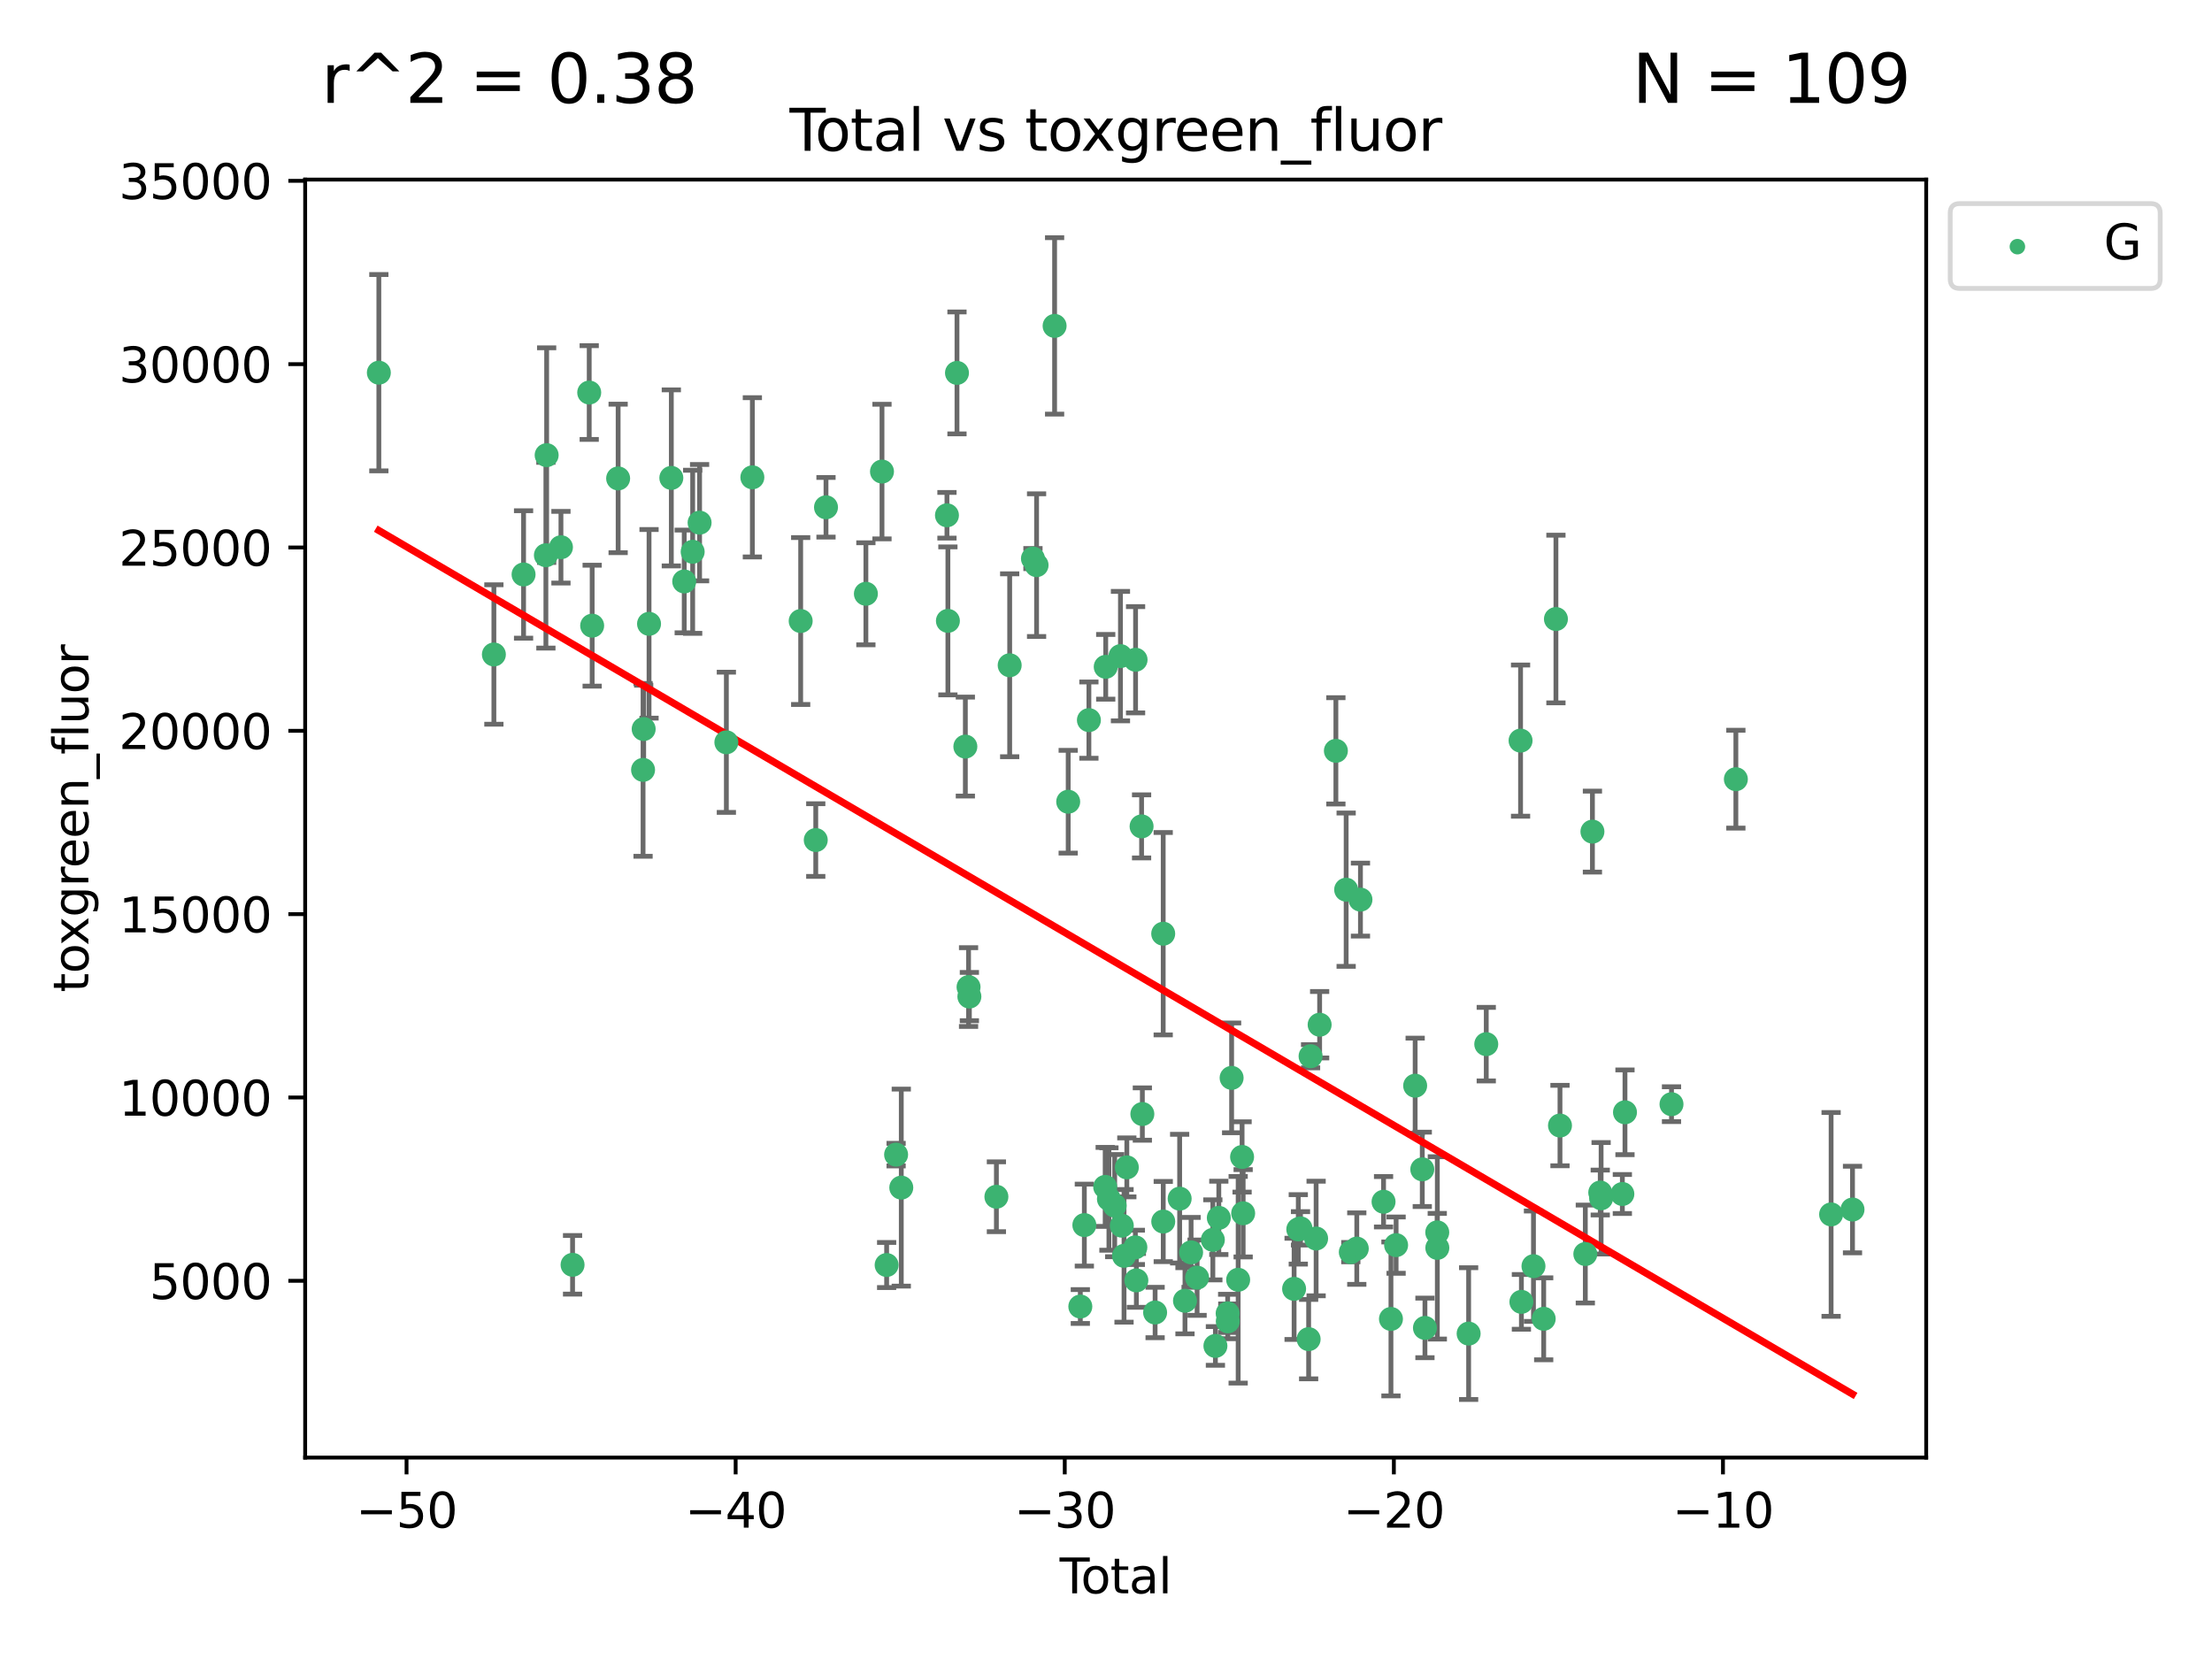 <?xml version="1.0" encoding="utf-8" standalone="no"?>
<!DOCTYPE svg PUBLIC "-//W3C//DTD SVG 1.1//EN"
  "http://www.w3.org/Graphics/SVG/1.1/DTD/svg11.dtd">
<svg xmlns:xlink="http://www.w3.org/1999/xlink" width="460.8pt" height="345.6pt" viewBox="0 0 460.8 345.6" xmlns="http://www.w3.org/2000/svg" version="1.1">
 <defs>
  <style type="text/css">*{stroke-linejoin: round; stroke-linecap: butt}</style>
 </defs>
 <g id="figure_1">
  <g id="patch_1">
   <path d="M 0 345.6 
L 460.8 345.6 
L 460.8 0 
L 0 0 
z
" style="fill: #ffffff"/>
  </g>
  <g id="axes_1">
   <g id="patch_2">
    <path d="M 63.571 303.64 
L 401.26 303.64 
L 401.26 37.411 
L 63.571 37.411 
z
" style="fill: #ffffff"/>
   </g>
   <g id="PathCollection_1">
    <defs>
     <path id="m1d7de83413" d="M 0 1.118 
C 0.297 1.118 0.581 1 0.791 0.791 
C 1 0.581 1.118 0.297 1.118 0 
C 1.118 -0.297 1 -0.581 0.791 -0.791 
C 0.581 -1 0.297 -1.118 0 -1.118 
C -0.297 -1.118 -0.581 -1 -0.791 -0.791 
C -1 -0.581 -1.118 -0.297 -1.118 0 
C -1.118 0.297 -1 0.581 -0.791 0.791 
C -0.581 1 -0.297 1.118 0 1.118 
z
" style="stroke: #3cb371"/>
    </defs>
    <g clip-path="url(#p8cf0dca56e)">
     <use xlink:href="#m1d7de83413" x="78.921" y="77.637" style="fill: #3cb371; stroke: #3cb371"/>
     <use xlink:href="#m1d7de83413" x="102.885" y="136.339" style="fill: #3cb371; stroke: #3cb371"/>
     <use xlink:href="#m1d7de83413" x="109.069" y="119.671" style="fill: #3cb371; stroke: #3cb371"/>
     <use xlink:href="#m1d7de83413" x="113.72" y="115.667" style="fill: #3cb371; stroke: #3cb371"/>
     <use xlink:href="#m1d7de83413" x="113.877" y="94.816" style="fill: #3cb371; stroke: #3cb371"/>
     <use xlink:href="#m1d7de83413" x="116.857" y="113.998" style="fill: #3cb371; stroke: #3cb371"/>
     <use xlink:href="#m1d7de83413" x="119.276" y="263.483" style="fill: #3cb371; stroke: #3cb371"/>
     <use xlink:href="#m1d7de83413" x="122.744" y="81.775" style="fill: #3cb371; stroke: #3cb371"/>
     <use xlink:href="#m1d7de83413" x="123.358" y="130.339" style="fill: #3cb371; stroke: #3cb371"/>
     <use xlink:href="#m1d7de83413" x="128.77" y="99.665" style="fill: #3cb371; stroke: #3cb371"/>
     <use xlink:href="#m1d7de83413" x="133.962" y="160.379" style="fill: #3cb371; stroke: #3cb371"/>
     <use xlink:href="#m1d7de83413" x="134.089" y="151.871" style="fill: #3cb371; stroke: #3cb371"/>
     <use xlink:href="#m1d7de83413" x="135.207" y="129.955" style="fill: #3cb371; stroke: #3cb371"/>
     <use xlink:href="#m1d7de83413" x="139.85" y="99.554" style="fill: #3cb371; stroke: #3cb371"/>
     <use xlink:href="#m1d7de83413" x="142.537" y="121.127" style="fill: #3cb371; stroke: #3cb371"/>
     <use xlink:href="#m1d7de83413" x="144.296" y="114.948" style="fill: #3cb371; stroke: #3cb371"/>
     <use xlink:href="#m1d7de83413" x="145.738" y="108.881" style="fill: #3cb371; stroke: #3cb371"/>
     <use xlink:href="#m1d7de83413" x="151.315" y="154.633" style="fill: #3cb371; stroke: #3cb371"/>
     <use xlink:href="#m1d7de83413" x="156.73" y="99.435" style="fill: #3cb371; stroke: #3cb371"/>
     <use xlink:href="#m1d7de83413" x="166.795" y="129.37" style="fill: #3cb371; stroke: #3cb371"/>
     <use xlink:href="#m1d7de83413" x="169.937" y="174.997" style="fill: #3cb371; stroke: #3cb371"/>
     <use xlink:href="#m1d7de83413" x="172.07" y="105.678" style="fill: #3cb371; stroke: #3cb371"/>
     <use xlink:href="#m1d7de83413" x="180.381" y="123.698" style="fill: #3cb371; stroke: #3cb371"/>
     <use xlink:href="#m1d7de83413" x="183.735" y="98.236" style="fill: #3cb371; stroke: #3cb371"/>
     <use xlink:href="#m1d7de83413" x="184.703" y="263.526" style="fill: #3cb371; stroke: #3cb371"/>
     <use xlink:href="#m1d7de83413" x="186.675" y="240.532" style="fill: #3cb371; stroke: #3cb371"/>
     <use xlink:href="#m1d7de83413" x="187.753" y="247.401" style="fill: #3cb371; stroke: #3cb371"/>
     <use xlink:href="#m1d7de83413" x="197.268" y="107.345" style="fill: #3cb371; stroke: #3cb371"/>
     <use xlink:href="#m1d7de83413" x="197.466" y="129.34" style="fill: #3cb371; stroke: #3cb371"/>
     <use xlink:href="#m1d7de83413" x="199.357" y="77.684" style="fill: #3cb371; stroke: #3cb371"/>
     <use xlink:href="#m1d7de83413" x="201.101" y="155.528" style="fill: #3cb371; stroke: #3cb371"/>
     <use xlink:href="#m1d7de83413" x="201.768" y="205.625" style="fill: #3cb371; stroke: #3cb371"/>
     <use xlink:href="#m1d7de83413" x="201.94" y="207.601" style="fill: #3cb371; stroke: #3cb371"/>
     <use xlink:href="#m1d7de83413" x="207.568" y="249.304" style="fill: #3cb371; stroke: #3cb371"/>
     <use xlink:href="#m1d7de83413" x="210.335" y="138.587" style="fill: #3cb371; stroke: #3cb371"/>
     <use xlink:href="#m1d7de83413" x="215.183" y="116.36" style="fill: #3cb371; stroke: #3cb371"/>
     <use xlink:href="#m1d7de83413" x="215.938" y="117.731" style="fill: #3cb371; stroke: #3cb371"/>
     <use xlink:href="#m1d7de83413" x="219.693" y="67.891" style="fill: #3cb371; stroke: #3cb371"/>
     <use xlink:href="#m1d7de83413" x="222.525" y="167.014" style="fill: #3cb371; stroke: #3cb371"/>
     <use xlink:href="#m1d7de83413" x="225.052" y="272.174" style="fill: #3cb371; stroke: #3cb371"/>
     <use xlink:href="#m1d7de83413" x="225.889" y="255.209" style="fill: #3cb371; stroke: #3cb371"/>
     <use xlink:href="#m1d7de83413" x="226.838" y="150.014" style="fill: #3cb371; stroke: #3cb371"/>
     <use xlink:href="#m1d7de83413" x="230.231" y="247.251" style="fill: #3cb371; stroke: #3cb371"/>
     <use xlink:href="#m1d7de83413" x="230.343" y="138.91" style="fill: #3cb371; stroke: #3cb371"/>
     <use xlink:href="#m1d7de83413" x="231.01" y="249.775" style="fill: #3cb371; stroke: #3cb371"/>
     <use xlink:href="#m1d7de83413" x="232.208" y="251.153" style="fill: #3cb371; stroke: #3cb371"/>
     <use xlink:href="#m1d7de83413" x="233.412" y="136.68" style="fill: #3cb371; stroke: #3cb371"/>
     <use xlink:href="#m1d7de83413" x="233.692" y="255.333" style="fill: #3cb371; stroke: #3cb371"/>
     <use xlink:href="#m1d7de83413" x="234.156" y="261.613" style="fill: #3cb371; stroke: #3cb371"/>
     <use xlink:href="#m1d7de83413" x="234.739" y="243.187" style="fill: #3cb371; stroke: #3cb371"/>
     <use xlink:href="#m1d7de83413" x="236.517" y="259.844" style="fill: #3cb371; stroke: #3cb371"/>
     <use xlink:href="#m1d7de83413" x="236.561" y="137.439" style="fill: #3cb371; stroke: #3cb371"/>
     <use xlink:href="#m1d7de83413" x="236.725" y="266.727" style="fill: #3cb371; stroke: #3cb371"/>
     <use xlink:href="#m1d7de83413" x="237.813" y="172.152" style="fill: #3cb371; stroke: #3cb371"/>
     <use xlink:href="#m1d7de83413" x="237.972" y="232.072" style="fill: #3cb371; stroke: #3cb371"/>
     <use xlink:href="#m1d7de83413" x="240.631" y="273.418" style="fill: #3cb371; stroke: #3cb371"/>
     <use xlink:href="#m1d7de83413" x="242.317" y="194.509" style="fill: #3cb371; stroke: #3cb371"/>
     <use xlink:href="#m1d7de83413" x="242.327" y="254.47" style="fill: #3cb371; stroke: #3cb371"/>
     <use xlink:href="#m1d7de83413" x="245.743" y="249.704" style="fill: #3cb371; stroke: #3cb371"/>
     <use xlink:href="#m1d7de83413" x="246.854" y="270.974" style="fill: #3cb371; stroke: #3cb371"/>
     <use xlink:href="#m1d7de83413" x="248.127" y="260.89" style="fill: #3cb371; stroke: #3cb371"/>
     <use xlink:href="#m1d7de83413" x="249.377" y="266.161" style="fill: #3cb371; stroke: #3cb371"/>
     <use xlink:href="#m1d7de83413" x="252.658" y="258.283" style="fill: #3cb371; stroke: #3cb371"/>
     <use xlink:href="#m1d7de83413" x="253.193" y="280.382" style="fill: #3cb371; stroke: #3cb371"/>
     <use xlink:href="#m1d7de83413" x="253.901" y="253.703" style="fill: #3cb371; stroke: #3cb371"/>
     <use xlink:href="#m1d7de83413" x="255.744" y="273.599" style="fill: #3cb371; stroke: #3cb371"/>
     <use xlink:href="#m1d7de83413" x="255.773" y="275.258" style="fill: #3cb371; stroke: #3cb371"/>
     <use xlink:href="#m1d7de83413" x="256.568" y="224.539" style="fill: #3cb371; stroke: #3cb371"/>
     <use xlink:href="#m1d7de83413" x="257.932" y="266.601" style="fill: #3cb371; stroke: #3cb371"/>
     <use xlink:href="#m1d7de83413" x="258.75" y="241.013" style="fill: #3cb371; stroke: #3cb371"/>
     <use xlink:href="#m1d7de83413" x="258.973" y="252.748" style="fill: #3cb371; stroke: #3cb371"/>
     <use xlink:href="#m1d7de83413" x="269.585" y="268.491" style="fill: #3cb371; stroke: #3cb371"/>
     <use xlink:href="#m1d7de83413" x="270.457" y="256.1" style="fill: #3cb371; stroke: #3cb371"/>
     <use xlink:href="#m1d7de83413" x="270.919" y="255.89" style="fill: #3cb371; stroke: #3cb371"/>
     <use xlink:href="#m1d7de83413" x="272.614" y="278.966" style="fill: #3cb371; stroke: #3cb371"/>
     <use xlink:href="#m1d7de83413" x="273.016" y="220.032" style="fill: #3cb371; stroke: #3cb371"/>
     <use xlink:href="#m1d7de83413" x="274.171" y="258.004" style="fill: #3cb371; stroke: #3cb371"/>
     <use xlink:href="#m1d7de83413" x="274.905" y="213.468" style="fill: #3cb371; stroke: #3cb371"/>
     <use xlink:href="#m1d7de83413" x="278.29" y="156.412" style="fill: #3cb371; stroke: #3cb371"/>
     <use xlink:href="#m1d7de83413" x="280.428" y="185.337" style="fill: #3cb371; stroke: #3cb371"/>
     <use xlink:href="#m1d7de83413" x="281.399" y="260.843" style="fill: #3cb371; stroke: #3cb371"/>
     <use xlink:href="#m1d7de83413" x="282.643" y="260.105" style="fill: #3cb371; stroke: #3cb371"/>
     <use xlink:href="#m1d7de83413" x="283.409" y="187.406" style="fill: #3cb371; stroke: #3cb371"/>
     <use xlink:href="#m1d7de83413" x="288.22" y="250.346" style="fill: #3cb371; stroke: #3cb371"/>
     <use xlink:href="#m1d7de83413" x="289.761" y="274.758" style="fill: #3cb371; stroke: #3cb371"/>
     <use xlink:href="#m1d7de83413" x="290.835" y="259.385" style="fill: #3cb371; stroke: #3cb371"/>
     <use xlink:href="#m1d7de83413" x="294.803" y="226.173" style="fill: #3cb371; stroke: #3cb371"/>
     <use xlink:href="#m1d7de83413" x="296.286" y="243.594" style="fill: #3cb371; stroke: #3cb371"/>
     <use xlink:href="#m1d7de83413" x="296.843" y="276.626" style="fill: #3cb371; stroke: #3cb371"/>
     <use xlink:href="#m1d7de83413" x="299.408" y="256.726" style="fill: #3cb371; stroke: #3cb371"/>
     <use xlink:href="#m1d7de83413" x="299.422" y="259.958" style="fill: #3cb371; stroke: #3cb371"/>
     <use xlink:href="#m1d7de83413" x="305.943" y="277.814" style="fill: #3cb371; stroke: #3cb371"/>
     <use xlink:href="#m1d7de83413" x="309.615" y="217.516" style="fill: #3cb371; stroke: #3cb371"/>
     <use xlink:href="#m1d7de83413" x="316.761" y="154.282" style="fill: #3cb371; stroke: #3cb371"/>
     <use xlink:href="#m1d7de83413" x="316.935" y="271.201" style="fill: #3cb371; stroke: #3cb371"/>
     <use xlink:href="#m1d7de83413" x="319.451" y="263.769" style="fill: #3cb371; stroke: #3cb371"/>
     <use xlink:href="#m1d7de83413" x="321.58" y="274.731" style="fill: #3cb371; stroke: #3cb371"/>
     <use xlink:href="#m1d7de83413" x="324.129" y="128.954" style="fill: #3cb371; stroke: #3cb371"/>
     <use xlink:href="#m1d7de83413" x="324.974" y="234.471" style="fill: #3cb371; stroke: #3cb371"/>
     <use xlink:href="#m1d7de83413" x="330.252" y="261.236" style="fill: #3cb371; stroke: #3cb371"/>
     <use xlink:href="#m1d7de83413" x="331.732" y="173.241" style="fill: #3cb371; stroke: #3cb371"/>
     <use xlink:href="#m1d7de83413" x="333.361" y="248.427" style="fill: #3cb371; stroke: #3cb371"/>
     <use xlink:href="#m1d7de83413" x="333.54" y="249.625" style="fill: #3cb371; stroke: #3cb371"/>
     <use xlink:href="#m1d7de83413" x="337.966" y="248.733" style="fill: #3cb371; stroke: #3cb371"/>
     <use xlink:href="#m1d7de83413" x="338.514" y="231.71" style="fill: #3cb371; stroke: #3cb371"/>
     <use xlink:href="#m1d7de83413" x="348.204" y="230.024" style="fill: #3cb371; stroke: #3cb371"/>
     <use xlink:href="#m1d7de83413" x="361.613" y="162.319" style="fill: #3cb371; stroke: #3cb371"/>
     <use xlink:href="#m1d7de83413" x="381.453" y="252.985" style="fill: #3cb371; stroke: #3cb371"/>
     <use xlink:href="#m1d7de83413" x="385.911" y="251.967" style="fill: #3cb371; stroke: #3cb371"/>
    </g>
   </g>
   <g id="matplotlib.axis_1">
    <g id="xtick_1">
     <g id="line2d_1">
      <defs>
       <path id="m70695c03dd" d="M 0 0 
L 0 3.5 
" style="stroke: #000000; stroke-width: 0.8"/>
      </defs>
      <g>
       <use xlink:href="#m70695c03dd" x="84.691" y="303.64" style="stroke: #000000; stroke-width: 0.8"/>
      </g>
     </g>
     <g id="text_1">
      <!-- −50 -->
      <g transform="translate(74.138 318.238)scale(0.1 -0.1)">
       <defs>
        <path id="DejaVuSans-2212" d="M 678 2272 
L 4684 2272 
L 4684 1741 
L 678 1741 
L 678 2272 
z
" transform="scale(0.016)"/>
        <path id="DejaVuSans-35" d="M 691 4666 
L 3169 4666 
L 3169 4134 
L 1269 4134 
L 1269 2991 
Q 1406 3038 1543 3061 
Q 1681 3084 1819 3084 
Q 2600 3084 3056 2656 
Q 3513 2228 3513 1497 
Q 3513 744 3044 326 
Q 2575 -91 1722 -91 
Q 1428 -91 1123 -41 
Q 819 9 494 109 
L 494 744 
Q 775 591 1075 516 
Q 1375 441 1709 441 
Q 2250 441 2565 725 
Q 2881 1009 2881 1497 
Q 2881 1984 2565 2268 
Q 2250 2553 1709 2553 
Q 1456 2553 1204 2497 
Q 953 2441 691 2322 
L 691 4666 
z
" transform="scale(0.016)"/>
        <path id="DejaVuSans-30" d="M 2034 4250 
Q 1547 4250 1301 3770 
Q 1056 3291 1056 2328 
Q 1056 1369 1301 889 
Q 1547 409 2034 409 
Q 2525 409 2770 889 
Q 3016 1369 3016 2328 
Q 3016 3291 2770 3770 
Q 2525 4250 2034 4250 
z
M 2034 4750 
Q 2819 4750 3233 4129 
Q 3647 3509 3647 2328 
Q 3647 1150 3233 529 
Q 2819 -91 2034 -91 
Q 1250 -91 836 529 
Q 422 1150 422 2328 
Q 422 3509 836 4129 
Q 1250 4750 2034 4750 
z
" transform="scale(0.016)"/>
       </defs>
       <use xlink:href="#DejaVuSans-2212"/>
       <use xlink:href="#DejaVuSans-35" x="83.789"/>
       <use xlink:href="#DejaVuSans-30" x="147.412"/>
      </g>
     </g>
    </g>
    <g id="xtick_2">
     <g id="line2d_2">
      <g>
       <use xlink:href="#m70695c03dd" x="153.249" y="303.64" style="stroke: #000000; stroke-width: 0.8"/>
      </g>
     </g>
     <g id="text_2">
      <!-- −40 -->
      <g transform="translate(142.697 318.238)scale(0.1 -0.1)">
       <defs>
        <path id="DejaVuSans-34" d="M 2419 4116 
L 825 1625 
L 2419 1625 
L 2419 4116 
z
M 2253 4666 
L 3047 4666 
L 3047 1625 
L 3713 1625 
L 3713 1100 
L 3047 1100 
L 3047 0 
L 2419 0 
L 2419 1100 
L 313 1100 
L 313 1709 
L 2253 4666 
z
" transform="scale(0.016)"/>
       </defs>
       <use xlink:href="#DejaVuSans-2212"/>
       <use xlink:href="#DejaVuSans-34" x="83.789"/>
       <use xlink:href="#DejaVuSans-30" x="147.412"/>
      </g>
     </g>
    </g>
    <g id="xtick_3">
     <g id="line2d_3">
      <g>
       <use xlink:href="#m70695c03dd" x="221.808" y="303.64" style="stroke: #000000; stroke-width: 0.8"/>
      </g>
     </g>
     <g id="text_3">
      <!-- −30 -->
      <g transform="translate(211.256 318.238)scale(0.1 -0.1)">
       <defs>
        <path id="DejaVuSans-33" d="M 2597 2516 
Q 3050 2419 3304 2112 
Q 3559 1806 3559 1356 
Q 3559 666 3084 287 
Q 2609 -91 1734 -91 
Q 1441 -91 1130 -33 
Q 819 25 488 141 
L 488 750 
Q 750 597 1062 519 
Q 1375 441 1716 441 
Q 2309 441 2620 675 
Q 2931 909 2931 1356 
Q 2931 1769 2642 2001 
Q 2353 2234 1838 2234 
L 1294 2234 
L 1294 2753 
L 1863 2753 
Q 2328 2753 2575 2939 
Q 2822 3125 2822 3475 
Q 2822 3834 2567 4026 
Q 2313 4219 1838 4219 
Q 1578 4219 1281 4162 
Q 984 4106 628 3988 
L 628 4550 
Q 988 4650 1302 4700 
Q 1616 4750 1894 4750 
Q 2613 4750 3031 4423 
Q 3450 4097 3450 3541 
Q 3450 3153 3228 2886 
Q 3006 2619 2597 2516 
z
" transform="scale(0.016)"/>
       </defs>
       <use xlink:href="#DejaVuSans-2212"/>
       <use xlink:href="#DejaVuSans-33" x="83.789"/>
       <use xlink:href="#DejaVuSans-30" x="147.412"/>
      </g>
     </g>
    </g>
    <g id="xtick_4">
     <g id="line2d_4">
      <g>
       <use xlink:href="#m70695c03dd" x="290.367" y="303.64" style="stroke: #000000; stroke-width: 0.8"/>
      </g>
     </g>
     <g id="text_4">
      <!-- −20 -->
      <g transform="translate(279.815 318.238)scale(0.1 -0.1)">
       <defs>
        <path id="DejaVuSans-32" d="M 1228 531 
L 3431 531 
L 3431 0 
L 469 0 
L 469 531 
Q 828 903 1448 1529 
Q 2069 2156 2228 2338 
Q 2531 2678 2651 2914 
Q 2772 3150 2772 3378 
Q 2772 3750 2511 3984 
Q 2250 4219 1831 4219 
Q 1534 4219 1204 4116 
Q 875 4013 500 3803 
L 500 4441 
Q 881 4594 1212 4672 
Q 1544 4750 1819 4750 
Q 2544 4750 2975 4387 
Q 3406 4025 3406 3419 
Q 3406 3131 3298 2873 
Q 3191 2616 2906 2266 
Q 2828 2175 2409 1742 
Q 1991 1309 1228 531 
z
" transform="scale(0.016)"/>
       </defs>
       <use xlink:href="#DejaVuSans-2212"/>
       <use xlink:href="#DejaVuSans-32" x="83.789"/>
       <use xlink:href="#DejaVuSans-30" x="147.412"/>
      </g>
     </g>
    </g>
    <g id="xtick_5">
     <g id="line2d_5">
      <g>
       <use xlink:href="#m70695c03dd" x="358.926" y="303.64" style="stroke: #000000; stroke-width: 0.8"/>
      </g>
     </g>
     <g id="text_5">
      <!-- −10 -->
      <g transform="translate(348.373 318.238)scale(0.1 -0.1)">
       <defs>
        <path id="DejaVuSans-31" d="M 794 531 
L 1825 531 
L 1825 4091 
L 703 3866 
L 703 4441 
L 1819 4666 
L 2450 4666 
L 2450 531 
L 3481 531 
L 3481 0 
L 794 0 
L 794 531 
z
" transform="scale(0.016)"/>
       </defs>
       <use xlink:href="#DejaVuSans-2212"/>
       <use xlink:href="#DejaVuSans-31" x="83.789"/>
       <use xlink:href="#DejaVuSans-30" x="147.412"/>
      </g>
     </g>
    </g>
    <g id="text_6">
     <!-- Total -->
     <g transform="translate(220.739 331.917)scale(0.1 -0.1)">
      <defs>
       <path id="DejaVuSans-54" d="M -19 4666 
L 3928 4666 
L 3928 4134 
L 2272 4134 
L 2272 0 
L 1638 0 
L 1638 4134 
L -19 4134 
L -19 4666 
z
" transform="scale(0.016)"/>
       <path id="DejaVuSans-6f" d="M 1959 3097 
Q 1497 3097 1228 2736 
Q 959 2375 959 1747 
Q 959 1119 1226 758 
Q 1494 397 1959 397 
Q 2419 397 2687 759 
Q 2956 1122 2956 1747 
Q 2956 2369 2687 2733 
Q 2419 3097 1959 3097 
z
M 1959 3584 
Q 2709 3584 3137 3096 
Q 3566 2609 3566 1747 
Q 3566 888 3137 398 
Q 2709 -91 1959 -91 
Q 1206 -91 779 398 
Q 353 888 353 1747 
Q 353 2609 779 3096 
Q 1206 3584 1959 3584 
z
" transform="scale(0.016)"/>
       <path id="DejaVuSans-74" d="M 1172 4494 
L 1172 3500 
L 2356 3500 
L 2356 3053 
L 1172 3053 
L 1172 1153 
Q 1172 725 1289 603 
Q 1406 481 1766 481 
L 2356 481 
L 2356 0 
L 1766 0 
Q 1100 0 847 248 
Q 594 497 594 1153 
L 594 3053 
L 172 3053 
L 172 3500 
L 594 3500 
L 594 4494 
L 1172 4494 
z
" transform="scale(0.016)"/>
       <path id="DejaVuSans-61" d="M 2194 1759 
Q 1497 1759 1228 1600 
Q 959 1441 959 1056 
Q 959 750 1161 570 
Q 1363 391 1709 391 
Q 2188 391 2477 730 
Q 2766 1069 2766 1631 
L 2766 1759 
L 2194 1759 
z
M 3341 1997 
L 3341 0 
L 2766 0 
L 2766 531 
Q 2569 213 2275 61 
Q 1981 -91 1556 -91 
Q 1019 -91 701 211 
Q 384 513 384 1019 
Q 384 1609 779 1909 
Q 1175 2209 1959 2209 
L 2766 2209 
L 2766 2266 
Q 2766 2663 2505 2880 
Q 2244 3097 1772 3097 
Q 1472 3097 1187 3025 
Q 903 2953 641 2809 
L 641 3341 
Q 956 3463 1253 3523 
Q 1550 3584 1831 3584 
Q 2591 3584 2966 3190 
Q 3341 2797 3341 1997 
z
" transform="scale(0.016)"/>
       <path id="DejaVuSans-6c" d="M 603 4863 
L 1178 4863 
L 1178 0 
L 603 0 
L 603 4863 
z
" transform="scale(0.016)"/>
      </defs>
      <use xlink:href="#DejaVuSans-54"/>
      <use xlink:href="#DejaVuSans-6f" x="44.084"/>
      <use xlink:href="#DejaVuSans-74" x="105.266"/>
      <use xlink:href="#DejaVuSans-61" x="144.475"/>
      <use xlink:href="#DejaVuSans-6c" x="205.754"/>
     </g>
    </g>
   </g>
   <g id="matplotlib.axis_2">
    <g id="ytick_1">
     <g id="line2d_6">
      <defs>
       <path id="mc1ab3ba5c9" d="M 0 0 
L -3.5 0 
" style="stroke: #000000; stroke-width: 0.8"/>
      </defs>
      <g>
       <use xlink:href="#mc1ab3ba5c9" x="63.571" y="266.812" style="stroke: #000000; stroke-width: 0.8"/>
      </g>
     </g>
     <g id="text_7">
      <!-- 5000 -->
      <g transform="translate(31.121 270.612)scale(0.1 -0.1)">
       <use xlink:href="#DejaVuSans-35"/>
       <use xlink:href="#DejaVuSans-30" x="63.623"/>
       <use xlink:href="#DejaVuSans-30" x="127.246"/>
       <use xlink:href="#DejaVuSans-30" x="190.869"/>
      </g>
     </g>
    </g>
    <g id="ytick_2">
     <g id="line2d_7">
      <g>
       <use xlink:href="#mc1ab3ba5c9" x="63.571" y="228.621" style="stroke: #000000; stroke-width: 0.8"/>
      </g>
     </g>
     <g id="text_8">
      <!-- 10000 -->
      <g transform="translate(24.759 232.42)scale(0.1 -0.1)">
       <use xlink:href="#DejaVuSans-31"/>
       <use xlink:href="#DejaVuSans-30" x="63.623"/>
       <use xlink:href="#DejaVuSans-30" x="127.246"/>
       <use xlink:href="#DejaVuSans-30" x="190.869"/>
       <use xlink:href="#DejaVuSans-30" x="254.492"/>
      </g>
     </g>
    </g>
    <g id="ytick_3">
     <g id="line2d_8">
      <g>
       <use xlink:href="#mc1ab3ba5c9" x="63.571" y="190.43" style="stroke: #000000; stroke-width: 0.8"/>
      </g>
     </g>
     <g id="text_9">
      <!-- 15000 -->
      <g transform="translate(24.759 194.229)scale(0.1 -0.1)">
       <use xlink:href="#DejaVuSans-31"/>
       <use xlink:href="#DejaVuSans-35" x="63.623"/>
       <use xlink:href="#DejaVuSans-30" x="127.246"/>
       <use xlink:href="#DejaVuSans-30" x="190.869"/>
       <use xlink:href="#DejaVuSans-30" x="254.492"/>
      </g>
     </g>
    </g>
    <g id="ytick_4">
     <g id="line2d_9">
      <g>
       <use xlink:href="#mc1ab3ba5c9" x="63.571" y="152.239" style="stroke: #000000; stroke-width: 0.8"/>
      </g>
     </g>
     <g id="text_10">
      <!-- 20000 -->
      <g transform="translate(24.759 156.038)scale(0.1 -0.1)">
       <use xlink:href="#DejaVuSans-32"/>
       <use xlink:href="#DejaVuSans-30" x="63.623"/>
       <use xlink:href="#DejaVuSans-30" x="127.246"/>
       <use xlink:href="#DejaVuSans-30" x="190.869"/>
       <use xlink:href="#DejaVuSans-30" x="254.492"/>
      </g>
     </g>
    </g>
    <g id="ytick_5">
     <g id="line2d_10">
      <g>
       <use xlink:href="#mc1ab3ba5c9" x="63.571" y="114.048" style="stroke: #000000; stroke-width: 0.8"/>
      </g>
     </g>
     <g id="text_11">
      <!-- 25000 -->
      <g transform="translate(24.759 117.847)scale(0.1 -0.1)">
       <use xlink:href="#DejaVuSans-32"/>
       <use xlink:href="#DejaVuSans-35" x="63.623"/>
       <use xlink:href="#DejaVuSans-30" x="127.246"/>
       <use xlink:href="#DejaVuSans-30" x="190.869"/>
       <use xlink:href="#DejaVuSans-30" x="254.492"/>
      </g>
     </g>
    </g>
    <g id="ytick_6">
     <g id="line2d_11">
      <g>
       <use xlink:href="#mc1ab3ba5c9" x="63.571" y="75.857" style="stroke: #000000; stroke-width: 0.8"/>
      </g>
     </g>
     <g id="text_12">
      <!-- 30000 -->
      <g transform="translate(24.759 79.656)scale(0.1 -0.1)">
       <use xlink:href="#DejaVuSans-33"/>
       <use xlink:href="#DejaVuSans-30" x="63.623"/>
       <use xlink:href="#DejaVuSans-30" x="127.246"/>
       <use xlink:href="#DejaVuSans-30" x="190.869"/>
       <use xlink:href="#DejaVuSans-30" x="254.492"/>
      </g>
     </g>
    </g>
    <g id="ytick_7">
     <g id="line2d_12">
      <g>
       <use xlink:href="#mc1ab3ba5c9" x="63.571" y="37.665" style="stroke: #000000; stroke-width: 0.8"/>
      </g>
     </g>
     <g id="text_13">
      <!-- 35000 -->
      <g transform="translate(24.759 41.465)scale(0.1 -0.1)">
       <use xlink:href="#DejaVuSans-33"/>
       <use xlink:href="#DejaVuSans-35" x="63.623"/>
       <use xlink:href="#DejaVuSans-30" x="127.246"/>
       <use xlink:href="#DejaVuSans-30" x="190.869"/>
       <use xlink:href="#DejaVuSans-30" x="254.492"/>
      </g>
     </g>
    </g>
    <g id="text_14">
     <!-- toxgreen_fluor -->
     <g transform="translate(18.401 206.72)rotate(-90)scale(0.1 -0.1)">
      <defs>
       <path id="DejaVuSans-78" d="M 3513 3500 
L 2247 1797 
L 3578 0 
L 2900 0 
L 1881 1375 
L 863 0 
L 184 0 
L 1544 1831 
L 300 3500 
L 978 3500 
L 1906 2253 
L 2834 3500 
L 3513 3500 
z
" transform="scale(0.016)"/>
       <path id="DejaVuSans-67" d="M 2906 1791 
Q 2906 2416 2648 2759 
Q 2391 3103 1925 3103 
Q 1463 3103 1205 2759 
Q 947 2416 947 1791 
Q 947 1169 1205 825 
Q 1463 481 1925 481 
Q 2391 481 2648 825 
Q 2906 1169 2906 1791 
z
M 3481 434 
Q 3481 -459 3084 -895 
Q 2688 -1331 1869 -1331 
Q 1566 -1331 1297 -1286 
Q 1028 -1241 775 -1147 
L 775 -588 
Q 1028 -725 1275 -790 
Q 1522 -856 1778 -856 
Q 2344 -856 2625 -561 
Q 2906 -266 2906 331 
L 2906 616 
Q 2728 306 2450 153 
Q 2172 0 1784 0 
Q 1141 0 747 490 
Q 353 981 353 1791 
Q 353 2603 747 3093 
Q 1141 3584 1784 3584 
Q 2172 3584 2450 3431 
Q 2728 3278 2906 2969 
L 2906 3500 
L 3481 3500 
L 3481 434 
z
" transform="scale(0.016)"/>
       <path id="DejaVuSans-72" d="M 2631 2963 
Q 2534 3019 2420 3045 
Q 2306 3072 2169 3072 
Q 1681 3072 1420 2755 
Q 1159 2438 1159 1844 
L 1159 0 
L 581 0 
L 581 3500 
L 1159 3500 
L 1159 2956 
Q 1341 3275 1631 3429 
Q 1922 3584 2338 3584 
Q 2397 3584 2469 3576 
Q 2541 3569 2628 3553 
L 2631 2963 
z
" transform="scale(0.016)"/>
       <path id="DejaVuSans-65" d="M 3597 1894 
L 3597 1613 
L 953 1613 
Q 991 1019 1311 708 
Q 1631 397 2203 397 
Q 2534 397 2845 478 
Q 3156 559 3463 722 
L 3463 178 
Q 3153 47 2828 -22 
Q 2503 -91 2169 -91 
Q 1331 -91 842 396 
Q 353 884 353 1716 
Q 353 2575 817 3079 
Q 1281 3584 2069 3584 
Q 2775 3584 3186 3129 
Q 3597 2675 3597 1894 
z
M 3022 2063 
Q 3016 2534 2758 2815 
Q 2500 3097 2075 3097 
Q 1594 3097 1305 2825 
Q 1016 2553 972 2059 
L 3022 2063 
z
" transform="scale(0.016)"/>
       <path id="DejaVuSans-6e" d="M 3513 2113 
L 3513 0 
L 2938 0 
L 2938 2094 
Q 2938 2591 2744 2837 
Q 2550 3084 2163 3084 
Q 1697 3084 1428 2787 
Q 1159 2491 1159 1978 
L 1159 0 
L 581 0 
L 581 3500 
L 1159 3500 
L 1159 2956 
Q 1366 3272 1645 3428 
Q 1925 3584 2291 3584 
Q 2894 3584 3203 3211 
Q 3513 2838 3513 2113 
z
" transform="scale(0.016)"/>
       <path id="DejaVuSans-5f" d="M 3263 -1063 
L 3263 -1509 
L -63 -1509 
L -63 -1063 
L 3263 -1063 
z
" transform="scale(0.016)"/>
       <path id="DejaVuSans-66" d="M 2375 4863 
L 2375 4384 
L 1825 4384 
Q 1516 4384 1395 4259 
Q 1275 4134 1275 3809 
L 1275 3500 
L 2222 3500 
L 2222 3053 
L 1275 3053 
L 1275 0 
L 697 0 
L 697 3053 
L 147 3053 
L 147 3500 
L 697 3500 
L 697 3744 
Q 697 4328 969 4595 
Q 1241 4863 1831 4863 
L 2375 4863 
z
" transform="scale(0.016)"/>
       <path id="DejaVuSans-75" d="M 544 1381 
L 544 3500 
L 1119 3500 
L 1119 1403 
Q 1119 906 1312 657 
Q 1506 409 1894 409 
Q 2359 409 2629 706 
Q 2900 1003 2900 1516 
L 2900 3500 
L 3475 3500 
L 3475 0 
L 2900 0 
L 2900 538 
Q 2691 219 2414 64 
Q 2138 -91 1772 -91 
Q 1169 -91 856 284 
Q 544 659 544 1381 
z
M 1991 3584 
L 1991 3584 
z
" transform="scale(0.016)"/>
      </defs>
      <use xlink:href="#DejaVuSans-74"/>
      <use xlink:href="#DejaVuSans-6f" x="39.209"/>
      <use xlink:href="#DejaVuSans-78" x="97.266"/>
      <use xlink:href="#DejaVuSans-67" x="156.445"/>
      <use xlink:href="#DejaVuSans-72" x="219.922"/>
      <use xlink:href="#DejaVuSans-65" x="258.785"/>
      <use xlink:href="#DejaVuSans-65" x="320.309"/>
      <use xlink:href="#DejaVuSans-6e" x="381.832"/>
      <use xlink:href="#DejaVuSans-5f" x="445.211"/>
      <use xlink:href="#DejaVuSans-66" x="495.211"/>
      <use xlink:href="#DejaVuSans-6c" x="530.416"/>
      <use xlink:href="#DejaVuSans-75" x="558.199"/>
      <use xlink:href="#DejaVuSans-6f" x="621.578"/>
      <use xlink:href="#DejaVuSans-72" x="682.76"/>
     </g>
    </g>
   </g>
   <g id="LineCollection_1">
    <path d="M 78.921 98.085 
L 78.921 57.189 
" clip-path="url(#p8cf0dca56e)" style="fill: none; stroke: #696969"/>
    <path d="M 102.885 150.864 
L 102.885 121.813 
" clip-path="url(#p8cf0dca56e)" style="fill: none; stroke: #696969"/>
    <path d="M 109.069 132.946 
L 109.069 106.396 
" clip-path="url(#p8cf0dca56e)" style="fill: none; stroke: #696969"/>
    <path d="M 113.72 135.01 
L 113.72 96.323 
" clip-path="url(#p8cf0dca56e)" style="fill: none; stroke: #696969"/>
    <path d="M 113.877 117.173 
L 113.877 72.459 
" clip-path="url(#p8cf0dca56e)" style="fill: none; stroke: #696969"/>
    <path d="M 116.857 121.462 
L 116.857 106.533 
" clip-path="url(#p8cf0dca56e)" style="fill: none; stroke: #696969"/>
    <path d="M 119.276 269.587 
L 119.276 257.378 
" clip-path="url(#p8cf0dca56e)" style="fill: none; stroke: #696969"/>
    <path d="M 122.744 91.542 
L 122.744 72.007 
" clip-path="url(#p8cf0dca56e)" style="fill: none; stroke: #696969"/>
    <path d="M 123.358 142.933 
L 123.358 117.745 
" clip-path="url(#p8cf0dca56e)" style="fill: none; stroke: #696969"/>
    <path d="M 128.77 115.134 
L 128.77 84.196 
" clip-path="url(#p8cf0dca56e)" style="fill: none; stroke: #696969"/>
    <path d="M 133.962 178.377 
L 133.962 142.38 
" clip-path="url(#p8cf0dca56e)" style="fill: none; stroke: #696969"/>
    <path d="M 134.089 160.997 
L 134.089 142.745 
" clip-path="url(#p8cf0dca56e)" style="fill: none; stroke: #696969"/>
    <path d="M 135.207 149.602 
L 135.207 110.309 
" clip-path="url(#p8cf0dca56e)" style="fill: none; stroke: #696969"/>
    <path d="M 139.85 117.89 
L 139.85 81.218 
" clip-path="url(#p8cf0dca56e)" style="fill: none; stroke: #696969"/>
    <path d="M 142.537 131.824 
L 142.537 110.43 
" clip-path="url(#p8cf0dca56e)" style="fill: none; stroke: #696969"/>
    <path d="M 144.296 131.938 
L 144.296 97.958 
" clip-path="url(#p8cf0dca56e)" style="fill: none; stroke: #696969"/>
    <path d="M 145.738 121.002 
L 145.738 96.759 
" clip-path="url(#p8cf0dca56e)" style="fill: none; stroke: #696969"/>
    <path d="M 151.315 169.234 
L 151.315 140.031 
" clip-path="url(#p8cf0dca56e)" style="fill: none; stroke: #696969"/>
    <path d="M 156.73 116.025 
L 156.73 82.845 
" clip-path="url(#p8cf0dca56e)" style="fill: none; stroke: #696969"/>
    <path d="M 166.795 146.756 
L 166.795 111.984 
" clip-path="url(#p8cf0dca56e)" style="fill: none; stroke: #696969"/>
    <path d="M 169.937 182.568 
L 169.937 167.427 
" clip-path="url(#p8cf0dca56e)" style="fill: none; stroke: #696969"/>
    <path d="M 172.07 111.89 
L 172.07 99.466 
" clip-path="url(#p8cf0dca56e)" style="fill: none; stroke: #696969"/>
    <path d="M 180.381 134.324 
L 180.381 113.072 
" clip-path="url(#p8cf0dca56e)" style="fill: none; stroke: #696969"/>
    <path d="M 183.735 112.259 
L 183.735 84.212 
" clip-path="url(#p8cf0dca56e)" style="fill: none; stroke: #696969"/>
    <path d="M 184.703 268.222 
L 184.703 258.83 
" clip-path="url(#p8cf0dca56e)" style="fill: none; stroke: #696969"/>
    <path d="M 186.675 242.885 
L 186.675 238.179 
" clip-path="url(#p8cf0dca56e)" style="fill: none; stroke: #696969"/>
    <path d="M 187.753 267.921 
L 187.753 226.882 
" clip-path="url(#p8cf0dca56e)" style="fill: none; stroke: #696969"/>
    <path d="M 197.268 112.101 
L 197.268 102.589 
" clip-path="url(#p8cf0dca56e)" style="fill: none; stroke: #696969"/>
    <path d="M 197.466 144.754 
L 197.466 113.926 
" clip-path="url(#p8cf0dca56e)" style="fill: none; stroke: #696969"/>
    <path d="M 199.357 90.387 
L 199.357 64.982 
" clip-path="url(#p8cf0dca56e)" style="fill: none; stroke: #696969"/>
    <path d="M 201.101 165.835 
L 201.101 145.221 
" clip-path="url(#p8cf0dca56e)" style="fill: none; stroke: #696969"/>
    <path d="M 201.768 213.832 
L 201.768 197.418 
" clip-path="url(#p8cf0dca56e)" style="fill: none; stroke: #696969"/>
    <path d="M 201.94 212.63 
L 201.94 202.573 
" clip-path="url(#p8cf0dca56e)" style="fill: none; stroke: #696969"/>
    <path d="M 207.568 256.582 
L 207.568 242.027 
" clip-path="url(#p8cf0dca56e)" style="fill: none; stroke: #696969"/>
    <path d="M 210.335 157.639 
L 210.335 119.536 
" clip-path="url(#p8cf0dca56e)" style="fill: none; stroke: #696969"/>
    <path d="M 215.183 118.455 
L 215.183 114.265 
" clip-path="url(#p8cf0dca56e)" style="fill: none; stroke: #696969"/>
    <path d="M 215.938 132.591 
L 215.938 102.871 
" clip-path="url(#p8cf0dca56e)" style="fill: none; stroke: #696969"/>
    <path d="M 219.693 86.269 
L 219.693 49.513 
" clip-path="url(#p8cf0dca56e)" style="fill: none; stroke: #696969"/>
    <path d="M 222.525 177.719 
L 222.525 156.31 
" clip-path="url(#p8cf0dca56e)" style="fill: none; stroke: #696969"/>
    <path d="M 225.052 275.701 
L 225.052 268.647 
" clip-path="url(#p8cf0dca56e)" style="fill: none; stroke: #696969"/>
    <path d="M 225.889 263.741 
L 225.889 246.677 
" clip-path="url(#p8cf0dca56e)" style="fill: none; stroke: #696969"/>
    <path d="M 226.838 157.957 
L 226.838 142.071 
" clip-path="url(#p8cf0dca56e)" style="fill: none; stroke: #696969"/>
    <path d="M 230.231 255.478 
L 230.231 239.025 
" clip-path="url(#p8cf0dca56e)" style="fill: none; stroke: #696969"/>
    <path d="M 230.343 145.649 
L 230.343 132.171 
" clip-path="url(#p8cf0dca56e)" style="fill: none; stroke: #696969"/>
    <path d="M 231.01 260.444 
L 231.01 239.106 
" clip-path="url(#p8cf0dca56e)" style="fill: none; stroke: #696969"/>
    <path d="M 232.208 261.794 
L 232.208 240.513 
" clip-path="url(#p8cf0dca56e)" style="fill: none; stroke: #696969"/>
    <path d="M 233.412 150.163 
L 233.412 123.198 
" clip-path="url(#p8cf0dca56e)" style="fill: none; stroke: #696969"/>
    <path d="M 233.692 255.982 
L 233.692 254.685 
" clip-path="url(#p8cf0dca56e)" style="fill: none; stroke: #696969"/>
    <path d="M 234.156 275.427 
L 234.156 247.798 
" clip-path="url(#p8cf0dca56e)" style="fill: none; stroke: #696969"/>
    <path d="M 234.739 249.327 
L 234.739 237.046 
" clip-path="url(#p8cf0dca56e)" style="fill: none; stroke: #696969"/>
    <path d="M 236.517 263.418 
L 236.517 256.271 
" clip-path="url(#p8cf0dca56e)" style="fill: none; stroke: #696969"/>
    <path d="M 236.561 148.51 
L 236.561 126.368 
" clip-path="url(#p8cf0dca56e)" style="fill: none; stroke: #696969"/>
    <path d="M 236.725 272.334 
L 236.725 261.12 
" clip-path="url(#p8cf0dca56e)" style="fill: none; stroke: #696969"/>
    <path d="M 237.813 178.723 
L 237.813 165.582 
" clip-path="url(#p8cf0dca56e)" style="fill: none; stroke: #696969"/>
    <path d="M 237.972 237.525 
L 237.972 226.62 
" clip-path="url(#p8cf0dca56e)" style="fill: none; stroke: #696969"/>
    <path d="M 240.631 278.668 
L 240.631 268.168 
" clip-path="url(#p8cf0dca56e)" style="fill: none; stroke: #696969"/>
    <path d="M 242.317 215.589 
L 242.317 173.429 
" clip-path="url(#p8cf0dca56e)" style="fill: none; stroke: #696969"/>
    <path d="M 242.327 262.822 
L 242.327 246.117 
" clip-path="url(#p8cf0dca56e)" style="fill: none; stroke: #696969"/>
    <path d="M 245.743 263.112 
L 245.743 236.297 
" clip-path="url(#p8cf0dca56e)" style="fill: none; stroke: #696969"/>
    <path d="M 246.854 277.866 
L 246.854 264.083 
" clip-path="url(#p8cf0dca56e)" style="fill: none; stroke: #696969"/>
    <path d="M 248.127 268.17 
L 248.127 253.611 
" clip-path="url(#p8cf0dca56e)" style="fill: none; stroke: #696969"/>
    <path d="M 249.377 274.008 
L 249.377 258.313 
" clip-path="url(#p8cf0dca56e)" style="fill: none; stroke: #696969"/>
    <path d="M 252.658 266.627 
L 252.658 249.94 
" clip-path="url(#p8cf0dca56e)" style="fill: none; stroke: #696969"/>
    <path d="M 253.193 284.41 
L 253.193 276.354 
" clip-path="url(#p8cf0dca56e)" style="fill: none; stroke: #696969"/>
    <path d="M 253.901 261.34 
L 253.901 246.066 
" clip-path="url(#p8cf0dca56e)" style="fill: none; stroke: #696969"/>
    <path d="M 255.744 277.572 
L 255.744 269.625 
" clip-path="url(#p8cf0dca56e)" style="fill: none; stroke: #696969"/>
    <path d="M 255.773 278.875 
L 255.773 271.64 
" clip-path="url(#p8cf0dca56e)" style="fill: none; stroke: #696969"/>
    <path d="M 256.568 235.976 
L 256.568 213.101 
" clip-path="url(#p8cf0dca56e)" style="fill: none; stroke: #696969"/>
    <path d="M 257.932 288.125 
L 257.932 245.077 
" clip-path="url(#p8cf0dca56e)" style="fill: none; stroke: #696969"/>
    <path d="M 258.75 248.335 
L 258.75 233.691 
" clip-path="url(#p8cf0dca56e)" style="fill: none; stroke: #696969"/>
    <path d="M 258.973 261.846 
L 258.973 243.651 
" clip-path="url(#p8cf0dca56e)" style="fill: none; stroke: #696969"/>
    <path d="M 269.585 279.031 
L 269.585 257.951 
" clip-path="url(#p8cf0dca56e)" style="fill: none; stroke: #696969"/>
    <path d="M 270.457 263.332 
L 270.457 248.869 
" clip-path="url(#p8cf0dca56e)" style="fill: none; stroke: #696969"/>
    <path d="M 270.919 259.372 
L 270.919 252.409 
" clip-path="url(#p8cf0dca56e)" style="fill: none; stroke: #696969"/>
    <path d="M 272.614 287.236 
L 272.614 270.696 
" clip-path="url(#p8cf0dca56e)" style="fill: none; stroke: #696969"/>
    <path d="M 273.016 222.449 
L 273.016 217.616 
" clip-path="url(#p8cf0dca56e)" style="fill: none; stroke: #696969"/>
    <path d="M 274.171 269.939 
L 274.171 246.068 
" clip-path="url(#p8cf0dca56e)" style="fill: none; stroke: #696969"/>
    <path d="M 274.905 220.389 
L 274.905 206.548 
" clip-path="url(#p8cf0dca56e)" style="fill: none; stroke: #696969"/>
    <path d="M 278.29 167.484 
L 278.29 145.341 
" clip-path="url(#p8cf0dca56e)" style="fill: none; stroke: #696969"/>
    <path d="M 280.428 201.308 
L 280.428 169.366 
" clip-path="url(#p8cf0dca56e)" style="fill: none; stroke: #696969"/>
    <path d="M 281.399 262.861 
L 281.399 258.825 
" clip-path="url(#p8cf0dca56e)" style="fill: none; stroke: #696969"/>
    <path d="M 282.643 267.549 
L 282.643 252.662 
" clip-path="url(#p8cf0dca56e)" style="fill: none; stroke: #696969"/>
    <path d="M 283.409 195.005 
L 283.409 179.807 
" clip-path="url(#p8cf0dca56e)" style="fill: none; stroke: #696969"/>
    <path d="M 288.22 255.598 
L 288.22 245.095 
" clip-path="url(#p8cf0dca56e)" style="fill: none; stroke: #696969"/>
    <path d="M 289.761 290.793 
L 289.761 258.724 
" clip-path="url(#p8cf0dca56e)" style="fill: none; stroke: #696969"/>
    <path d="M 290.835 265.25 
L 290.835 253.52 
" clip-path="url(#p8cf0dca56e)" style="fill: none; stroke: #696969"/>
    <path d="M 294.803 236.084 
L 294.803 216.261 
" clip-path="url(#p8cf0dca56e)" style="fill: none; stroke: #696969"/>
    <path d="M 296.286 251.337 
L 296.286 235.85 
" clip-path="url(#p8cf0dca56e)" style="fill: none; stroke: #696969"/>
    <path d="M 296.843 282.831 
L 296.843 270.421 
" clip-path="url(#p8cf0dca56e)" style="fill: none; stroke: #696969"/>
    <path d="M 299.408 260.673 
L 299.408 252.778 
" clip-path="url(#p8cf0dca56e)" style="fill: none; stroke: #696969"/>
    <path d="M 299.422 278.948 
L 299.422 240.969 
" clip-path="url(#p8cf0dca56e)" style="fill: none; stroke: #696969"/>
    <path d="M 305.943 291.539 
L 305.943 264.088 
" clip-path="url(#p8cf0dca56e)" style="fill: none; stroke: #696969"/>
    <path d="M 309.615 225.176 
L 309.615 209.855 
" clip-path="url(#p8cf0dca56e)" style="fill: none; stroke: #696969"/>
    <path d="M 316.761 170.027 
L 316.761 138.536 
" clip-path="url(#p8cf0dca56e)" style="fill: none; stroke: #696969"/>
    <path d="M 316.935 276.902 
L 316.935 265.499 
" clip-path="url(#p8cf0dca56e)" style="fill: none; stroke: #696969"/>
    <path d="M 319.451 275.266 
L 319.451 252.272 
" clip-path="url(#p8cf0dca56e)" style="fill: none; stroke: #696969"/>
    <path d="M 321.58 283.268 
L 321.58 266.195 
" clip-path="url(#p8cf0dca56e)" style="fill: none; stroke: #696969"/>
    <path d="M 324.129 146.419 
L 324.129 111.49 
" clip-path="url(#p8cf0dca56e)" style="fill: none; stroke: #696969"/>
    <path d="M 324.974 242.85 
L 324.974 226.091 
" clip-path="url(#p8cf0dca56e)" style="fill: none; stroke: #696969"/>
    <path d="M 330.252 271.432 
L 330.252 251.04 
" clip-path="url(#p8cf0dca56e)" style="fill: none; stroke: #696969"/>
    <path d="M 331.732 181.675 
L 331.732 164.807 
" clip-path="url(#p8cf0dca56e)" style="fill: none; stroke: #696969"/>
    <path d="M 333.361 253.102 
L 333.361 243.753 
" clip-path="url(#p8cf0dca56e)" style="fill: none; stroke: #696969"/>
    <path d="M 333.54 261.235 
L 333.54 238.015 
" clip-path="url(#p8cf0dca56e)" style="fill: none; stroke: #696969"/>
    <path d="M 337.966 252.793 
L 337.966 244.673 
" clip-path="url(#p8cf0dca56e)" style="fill: none; stroke: #696969"/>
    <path d="M 338.514 240.536 
L 338.514 222.885 
" clip-path="url(#p8cf0dca56e)" style="fill: none; stroke: #696969"/>
    <path d="M 348.204 233.653 
L 348.204 226.395 
" clip-path="url(#p8cf0dca56e)" style="fill: none; stroke: #696969"/>
    <path d="M 361.613 172.512 
L 361.613 152.125 
" clip-path="url(#p8cf0dca56e)" style="fill: none; stroke: #696969"/>
    <path d="M 381.453 274.216 
L 381.453 231.754 
" clip-path="url(#p8cf0dca56e)" style="fill: none; stroke: #696969"/>
    <path d="M 385.911 260.986 
L 385.911 242.949 
" clip-path="url(#p8cf0dca56e)" style="fill: none; stroke: #696969"/>
   </g>
   <g id="line2d_13">
    <defs>
     <path id="mf8aa05d365" d="M 2 0 
L -2 -0 
" style="stroke: #696969"/>
    </defs>
    <g clip-path="url(#p8cf0dca56e)">
     <use xlink:href="#mf8aa05d365" x="78.921" y="98.085" style="fill: #696969; stroke: #696969"/>
     <use xlink:href="#mf8aa05d365" x="102.885" y="150.864" style="fill: #696969; stroke: #696969"/>
     <use xlink:href="#mf8aa05d365" x="109.069" y="132.946" style="fill: #696969; stroke: #696969"/>
     <use xlink:href="#mf8aa05d365" x="113.72" y="135.01" style="fill: #696969; stroke: #696969"/>
     <use xlink:href="#mf8aa05d365" x="113.877" y="117.173" style="fill: #696969; stroke: #696969"/>
     <use xlink:href="#mf8aa05d365" x="116.857" y="121.462" style="fill: #696969; stroke: #696969"/>
     <use xlink:href="#mf8aa05d365" x="119.276" y="269.587" style="fill: #696969; stroke: #696969"/>
     <use xlink:href="#mf8aa05d365" x="122.744" y="91.542" style="fill: #696969; stroke: #696969"/>
     <use xlink:href="#mf8aa05d365" x="123.358" y="142.933" style="fill: #696969; stroke: #696969"/>
     <use xlink:href="#mf8aa05d365" x="128.77" y="115.134" style="fill: #696969; stroke: #696969"/>
     <use xlink:href="#mf8aa05d365" x="133.962" y="178.377" style="fill: #696969; stroke: #696969"/>
     <use xlink:href="#mf8aa05d365" x="134.089" y="160.997" style="fill: #696969; stroke: #696969"/>
     <use xlink:href="#mf8aa05d365" x="135.207" y="149.602" style="fill: #696969; stroke: #696969"/>
     <use xlink:href="#mf8aa05d365" x="139.85" y="117.89" style="fill: #696969; stroke: #696969"/>
     <use xlink:href="#mf8aa05d365" x="142.537" y="131.824" style="fill: #696969; stroke: #696969"/>
     <use xlink:href="#mf8aa05d365" x="144.296" y="131.938" style="fill: #696969; stroke: #696969"/>
     <use xlink:href="#mf8aa05d365" x="145.738" y="121.002" style="fill: #696969; stroke: #696969"/>
     <use xlink:href="#mf8aa05d365" x="151.315" y="169.234" style="fill: #696969; stroke: #696969"/>
     <use xlink:href="#mf8aa05d365" x="156.73" y="116.025" style="fill: #696969; stroke: #696969"/>
     <use xlink:href="#mf8aa05d365" x="166.795" y="146.756" style="fill: #696969; stroke: #696969"/>
     <use xlink:href="#mf8aa05d365" x="169.937" y="182.568" style="fill: #696969; stroke: #696969"/>
     <use xlink:href="#mf8aa05d365" x="172.07" y="111.89" style="fill: #696969; stroke: #696969"/>
     <use xlink:href="#mf8aa05d365" x="180.381" y="134.324" style="fill: #696969; stroke: #696969"/>
     <use xlink:href="#mf8aa05d365" x="183.735" y="112.259" style="fill: #696969; stroke: #696969"/>
     <use xlink:href="#mf8aa05d365" x="184.703" y="268.222" style="fill: #696969; stroke: #696969"/>
     <use xlink:href="#mf8aa05d365" x="186.675" y="242.885" style="fill: #696969; stroke: #696969"/>
     <use xlink:href="#mf8aa05d365" x="187.753" y="267.921" style="fill: #696969; stroke: #696969"/>
     <use xlink:href="#mf8aa05d365" x="197.268" y="112.101" style="fill: #696969; stroke: #696969"/>
     <use xlink:href="#mf8aa05d365" x="197.466" y="144.754" style="fill: #696969; stroke: #696969"/>
     <use xlink:href="#mf8aa05d365" x="199.357" y="90.387" style="fill: #696969; stroke: #696969"/>
     <use xlink:href="#mf8aa05d365" x="201.101" y="165.835" style="fill: #696969; stroke: #696969"/>
     <use xlink:href="#mf8aa05d365" x="201.768" y="213.832" style="fill: #696969; stroke: #696969"/>
     <use xlink:href="#mf8aa05d365" x="201.94" y="212.63" style="fill: #696969; stroke: #696969"/>
     <use xlink:href="#mf8aa05d365" x="207.568" y="256.582" style="fill: #696969; stroke: #696969"/>
     <use xlink:href="#mf8aa05d365" x="210.335" y="157.639" style="fill: #696969; stroke: #696969"/>
     <use xlink:href="#mf8aa05d365" x="215.183" y="118.455" style="fill: #696969; stroke: #696969"/>
     <use xlink:href="#mf8aa05d365" x="215.938" y="132.591" style="fill: #696969; stroke: #696969"/>
     <use xlink:href="#mf8aa05d365" x="219.693" y="86.269" style="fill: #696969; stroke: #696969"/>
     <use xlink:href="#mf8aa05d365" x="222.525" y="177.719" style="fill: #696969; stroke: #696969"/>
     <use xlink:href="#mf8aa05d365" x="225.052" y="275.701" style="fill: #696969; stroke: #696969"/>
     <use xlink:href="#mf8aa05d365" x="225.889" y="263.741" style="fill: #696969; stroke: #696969"/>
     <use xlink:href="#mf8aa05d365" x="226.838" y="157.957" style="fill: #696969; stroke: #696969"/>
     <use xlink:href="#mf8aa05d365" x="230.231" y="255.478" style="fill: #696969; stroke: #696969"/>
     <use xlink:href="#mf8aa05d365" x="230.343" y="145.649" style="fill: #696969; stroke: #696969"/>
     <use xlink:href="#mf8aa05d365" x="231.01" y="260.444" style="fill: #696969; stroke: #696969"/>
     <use xlink:href="#mf8aa05d365" x="232.208" y="261.794" style="fill: #696969; stroke: #696969"/>
     <use xlink:href="#mf8aa05d365" x="233.412" y="150.163" style="fill: #696969; stroke: #696969"/>
     <use xlink:href="#mf8aa05d365" x="233.692" y="255.982" style="fill: #696969; stroke: #696969"/>
     <use xlink:href="#mf8aa05d365" x="234.156" y="275.427" style="fill: #696969; stroke: #696969"/>
     <use xlink:href="#mf8aa05d365" x="234.739" y="249.327" style="fill: #696969; stroke: #696969"/>
     <use xlink:href="#mf8aa05d365" x="236.517" y="263.418" style="fill: #696969; stroke: #696969"/>
     <use xlink:href="#mf8aa05d365" x="236.561" y="148.51" style="fill: #696969; stroke: #696969"/>
     <use xlink:href="#mf8aa05d365" x="236.725" y="272.334" style="fill: #696969; stroke: #696969"/>
     <use xlink:href="#mf8aa05d365" x="237.813" y="178.723" style="fill: #696969; stroke: #696969"/>
     <use xlink:href="#mf8aa05d365" x="237.972" y="237.525" style="fill: #696969; stroke: #696969"/>
     <use xlink:href="#mf8aa05d365" x="240.631" y="278.668" style="fill: #696969; stroke: #696969"/>
     <use xlink:href="#mf8aa05d365" x="242.317" y="215.589" style="fill: #696969; stroke: #696969"/>
     <use xlink:href="#mf8aa05d365" x="242.327" y="262.822" style="fill: #696969; stroke: #696969"/>
     <use xlink:href="#mf8aa05d365" x="245.743" y="263.112" style="fill: #696969; stroke: #696969"/>
     <use xlink:href="#mf8aa05d365" x="246.854" y="277.866" style="fill: #696969; stroke: #696969"/>
     <use xlink:href="#mf8aa05d365" x="248.127" y="268.17" style="fill: #696969; stroke: #696969"/>
     <use xlink:href="#mf8aa05d365" x="249.377" y="274.008" style="fill: #696969; stroke: #696969"/>
     <use xlink:href="#mf8aa05d365" x="252.658" y="266.627" style="fill: #696969; stroke: #696969"/>
     <use xlink:href="#mf8aa05d365" x="253.193" y="284.41" style="fill: #696969; stroke: #696969"/>
     <use xlink:href="#mf8aa05d365" x="253.901" y="261.34" style="fill: #696969; stroke: #696969"/>
     <use xlink:href="#mf8aa05d365" x="255.744" y="277.572" style="fill: #696969; stroke: #696969"/>
     <use xlink:href="#mf8aa05d365" x="255.773" y="278.875" style="fill: #696969; stroke: #696969"/>
     <use xlink:href="#mf8aa05d365" x="256.568" y="235.976" style="fill: #696969; stroke: #696969"/>
     <use xlink:href="#mf8aa05d365" x="257.932" y="288.125" style="fill: #696969; stroke: #696969"/>
     <use xlink:href="#mf8aa05d365" x="258.75" y="248.335" style="fill: #696969; stroke: #696969"/>
     <use xlink:href="#mf8aa05d365" x="258.973" y="261.846" style="fill: #696969; stroke: #696969"/>
     <use xlink:href="#mf8aa05d365" x="269.585" y="279.031" style="fill: #696969; stroke: #696969"/>
     <use xlink:href="#mf8aa05d365" x="270.457" y="263.332" style="fill: #696969; stroke: #696969"/>
     <use xlink:href="#mf8aa05d365" x="270.919" y="259.372" style="fill: #696969; stroke: #696969"/>
     <use xlink:href="#mf8aa05d365" x="272.614" y="287.236" style="fill: #696969; stroke: #696969"/>
     <use xlink:href="#mf8aa05d365" x="273.016" y="222.449" style="fill: #696969; stroke: #696969"/>
     <use xlink:href="#mf8aa05d365" x="274.171" y="269.939" style="fill: #696969; stroke: #696969"/>
     <use xlink:href="#mf8aa05d365" x="274.905" y="220.389" style="fill: #696969; stroke: #696969"/>
     <use xlink:href="#mf8aa05d365" x="278.29" y="167.484" style="fill: #696969; stroke: #696969"/>
     <use xlink:href="#mf8aa05d365" x="280.428" y="201.308" style="fill: #696969; stroke: #696969"/>
     <use xlink:href="#mf8aa05d365" x="281.399" y="262.861" style="fill: #696969; stroke: #696969"/>
     <use xlink:href="#mf8aa05d365" x="282.643" y="267.549" style="fill: #696969; stroke: #696969"/>
     <use xlink:href="#mf8aa05d365" x="283.409" y="195.005" style="fill: #696969; stroke: #696969"/>
     <use xlink:href="#mf8aa05d365" x="288.22" y="255.598" style="fill: #696969; stroke: #696969"/>
     <use xlink:href="#mf8aa05d365" x="289.761" y="290.793" style="fill: #696969; stroke: #696969"/>
     <use xlink:href="#mf8aa05d365" x="290.835" y="265.25" style="fill: #696969; stroke: #696969"/>
     <use xlink:href="#mf8aa05d365" x="294.803" y="236.084" style="fill: #696969; stroke: #696969"/>
     <use xlink:href="#mf8aa05d365" x="296.286" y="251.337" style="fill: #696969; stroke: #696969"/>
     <use xlink:href="#mf8aa05d365" x="296.843" y="282.831" style="fill: #696969; stroke: #696969"/>
     <use xlink:href="#mf8aa05d365" x="299.408" y="260.673" style="fill: #696969; stroke: #696969"/>
     <use xlink:href="#mf8aa05d365" x="299.422" y="278.948" style="fill: #696969; stroke: #696969"/>
     <use xlink:href="#mf8aa05d365" x="305.943" y="291.539" style="fill: #696969; stroke: #696969"/>
     <use xlink:href="#mf8aa05d365" x="309.615" y="225.176" style="fill: #696969; stroke: #696969"/>
     <use xlink:href="#mf8aa05d365" x="316.761" y="170.027" style="fill: #696969; stroke: #696969"/>
     <use xlink:href="#mf8aa05d365" x="316.935" y="276.902" style="fill: #696969; stroke: #696969"/>
     <use xlink:href="#mf8aa05d365" x="319.451" y="275.266" style="fill: #696969; stroke: #696969"/>
     <use xlink:href="#mf8aa05d365" x="321.58" y="283.268" style="fill: #696969; stroke: #696969"/>
     <use xlink:href="#mf8aa05d365" x="324.129" y="146.419" style="fill: #696969; stroke: #696969"/>
     <use xlink:href="#mf8aa05d365" x="324.974" y="242.85" style="fill: #696969; stroke: #696969"/>
     <use xlink:href="#mf8aa05d365" x="330.252" y="271.432" style="fill: #696969; stroke: #696969"/>
     <use xlink:href="#mf8aa05d365" x="331.732" y="181.675" style="fill: #696969; stroke: #696969"/>
     <use xlink:href="#mf8aa05d365" x="333.361" y="253.102" style="fill: #696969; stroke: #696969"/>
     <use xlink:href="#mf8aa05d365" x="333.54" y="261.235" style="fill: #696969; stroke: #696969"/>
     <use xlink:href="#mf8aa05d365" x="337.966" y="252.793" style="fill: #696969; stroke: #696969"/>
     <use xlink:href="#mf8aa05d365" x="338.514" y="240.536" style="fill: #696969; stroke: #696969"/>
     <use xlink:href="#mf8aa05d365" x="348.204" y="233.653" style="fill: #696969; stroke: #696969"/>
     <use xlink:href="#mf8aa05d365" x="361.613" y="172.512" style="fill: #696969; stroke: #696969"/>
     <use xlink:href="#mf8aa05d365" x="381.453" y="274.216" style="fill: #696969; stroke: #696969"/>
     <use xlink:href="#mf8aa05d365" x="385.911" y="260.986" style="fill: #696969; stroke: #696969"/>
    </g>
   </g>
   <g id="line2d_14">
    <g clip-path="url(#p8cf0dca56e)">
     <use xlink:href="#mf8aa05d365" x="78.921" y="57.189" style="fill: #696969; stroke: #696969"/>
     <use xlink:href="#mf8aa05d365" x="102.885" y="121.813" style="fill: #696969; stroke: #696969"/>
     <use xlink:href="#mf8aa05d365" x="109.069" y="106.396" style="fill: #696969; stroke: #696969"/>
     <use xlink:href="#mf8aa05d365" x="113.72" y="96.323" style="fill: #696969; stroke: #696969"/>
     <use xlink:href="#mf8aa05d365" x="113.877" y="72.459" style="fill: #696969; stroke: #696969"/>
     <use xlink:href="#mf8aa05d365" x="116.857" y="106.533" style="fill: #696969; stroke: #696969"/>
     <use xlink:href="#mf8aa05d365" x="119.276" y="257.378" style="fill: #696969; stroke: #696969"/>
     <use xlink:href="#mf8aa05d365" x="122.744" y="72.007" style="fill: #696969; stroke: #696969"/>
     <use xlink:href="#mf8aa05d365" x="123.358" y="117.745" style="fill: #696969; stroke: #696969"/>
     <use xlink:href="#mf8aa05d365" x="128.77" y="84.196" style="fill: #696969; stroke: #696969"/>
     <use xlink:href="#mf8aa05d365" x="133.962" y="142.38" style="fill: #696969; stroke: #696969"/>
     <use xlink:href="#mf8aa05d365" x="134.089" y="142.745" style="fill: #696969; stroke: #696969"/>
     <use xlink:href="#mf8aa05d365" x="135.207" y="110.309" style="fill: #696969; stroke: #696969"/>
     <use xlink:href="#mf8aa05d365" x="139.85" y="81.218" style="fill: #696969; stroke: #696969"/>
     <use xlink:href="#mf8aa05d365" x="142.537" y="110.43" style="fill: #696969; stroke: #696969"/>
     <use xlink:href="#mf8aa05d365" x="144.296" y="97.958" style="fill: #696969; stroke: #696969"/>
     <use xlink:href="#mf8aa05d365" x="145.738" y="96.759" style="fill: #696969; stroke: #696969"/>
     <use xlink:href="#mf8aa05d365" x="151.315" y="140.031" style="fill: #696969; stroke: #696969"/>
     <use xlink:href="#mf8aa05d365" x="156.73" y="82.845" style="fill: #696969; stroke: #696969"/>
     <use xlink:href="#mf8aa05d365" x="166.795" y="111.984" style="fill: #696969; stroke: #696969"/>
     <use xlink:href="#mf8aa05d365" x="169.937" y="167.427" style="fill: #696969; stroke: #696969"/>
     <use xlink:href="#mf8aa05d365" x="172.07" y="99.466" style="fill: #696969; stroke: #696969"/>
     <use xlink:href="#mf8aa05d365" x="180.381" y="113.072" style="fill: #696969; stroke: #696969"/>
     <use xlink:href="#mf8aa05d365" x="183.735" y="84.212" style="fill: #696969; stroke: #696969"/>
     <use xlink:href="#mf8aa05d365" x="184.703" y="258.83" style="fill: #696969; stroke: #696969"/>
     <use xlink:href="#mf8aa05d365" x="186.675" y="238.179" style="fill: #696969; stroke: #696969"/>
     <use xlink:href="#mf8aa05d365" x="187.753" y="226.882" style="fill: #696969; stroke: #696969"/>
     <use xlink:href="#mf8aa05d365" x="197.268" y="102.589" style="fill: #696969; stroke: #696969"/>
     <use xlink:href="#mf8aa05d365" x="197.466" y="113.926" style="fill: #696969; stroke: #696969"/>
     <use xlink:href="#mf8aa05d365" x="199.357" y="64.982" style="fill: #696969; stroke: #696969"/>
     <use xlink:href="#mf8aa05d365" x="201.101" y="145.221" style="fill: #696969; stroke: #696969"/>
     <use xlink:href="#mf8aa05d365" x="201.768" y="197.418" style="fill: #696969; stroke: #696969"/>
     <use xlink:href="#mf8aa05d365" x="201.94" y="202.573" style="fill: #696969; stroke: #696969"/>
     <use xlink:href="#mf8aa05d365" x="207.568" y="242.027" style="fill: #696969; stroke: #696969"/>
     <use xlink:href="#mf8aa05d365" x="210.335" y="119.536" style="fill: #696969; stroke: #696969"/>
     <use xlink:href="#mf8aa05d365" x="215.183" y="114.265" style="fill: #696969; stroke: #696969"/>
     <use xlink:href="#mf8aa05d365" x="215.938" y="102.871" style="fill: #696969; stroke: #696969"/>
     <use xlink:href="#mf8aa05d365" x="219.693" y="49.513" style="fill: #696969; stroke: #696969"/>
     <use xlink:href="#mf8aa05d365" x="222.525" y="156.31" style="fill: #696969; stroke: #696969"/>
     <use xlink:href="#mf8aa05d365" x="225.052" y="268.647" style="fill: #696969; stroke: #696969"/>
     <use xlink:href="#mf8aa05d365" x="225.889" y="246.677" style="fill: #696969; stroke: #696969"/>
     <use xlink:href="#mf8aa05d365" x="226.838" y="142.071" style="fill: #696969; stroke: #696969"/>
     <use xlink:href="#mf8aa05d365" x="230.231" y="239.025" style="fill: #696969; stroke: #696969"/>
     <use xlink:href="#mf8aa05d365" x="230.343" y="132.171" style="fill: #696969; stroke: #696969"/>
     <use xlink:href="#mf8aa05d365" x="231.01" y="239.106" style="fill: #696969; stroke: #696969"/>
     <use xlink:href="#mf8aa05d365" x="232.208" y="240.513" style="fill: #696969; stroke: #696969"/>
     <use xlink:href="#mf8aa05d365" x="233.412" y="123.198" style="fill: #696969; stroke: #696969"/>
     <use xlink:href="#mf8aa05d365" x="233.692" y="254.685" style="fill: #696969; stroke: #696969"/>
     <use xlink:href="#mf8aa05d365" x="234.156" y="247.798" style="fill: #696969; stroke: #696969"/>
     <use xlink:href="#mf8aa05d365" x="234.739" y="237.046" style="fill: #696969; stroke: #696969"/>
     <use xlink:href="#mf8aa05d365" x="236.517" y="256.271" style="fill: #696969; stroke: #696969"/>
     <use xlink:href="#mf8aa05d365" x="236.561" y="126.368" style="fill: #696969; stroke: #696969"/>
     <use xlink:href="#mf8aa05d365" x="236.725" y="261.12" style="fill: #696969; stroke: #696969"/>
     <use xlink:href="#mf8aa05d365" x="237.813" y="165.582" style="fill: #696969; stroke: #696969"/>
     <use xlink:href="#mf8aa05d365" x="237.972" y="226.62" style="fill: #696969; stroke: #696969"/>
     <use xlink:href="#mf8aa05d365" x="240.631" y="268.168" style="fill: #696969; stroke: #696969"/>
     <use xlink:href="#mf8aa05d365" x="242.317" y="173.429" style="fill: #696969; stroke: #696969"/>
     <use xlink:href="#mf8aa05d365" x="242.327" y="246.117" style="fill: #696969; stroke: #696969"/>
     <use xlink:href="#mf8aa05d365" x="245.743" y="236.297" style="fill: #696969; stroke: #696969"/>
     <use xlink:href="#mf8aa05d365" x="246.854" y="264.083" style="fill: #696969; stroke: #696969"/>
     <use xlink:href="#mf8aa05d365" x="248.127" y="253.611" style="fill: #696969; stroke: #696969"/>
     <use xlink:href="#mf8aa05d365" x="249.377" y="258.313" style="fill: #696969; stroke: #696969"/>
     <use xlink:href="#mf8aa05d365" x="252.658" y="249.94" style="fill: #696969; stroke: #696969"/>
     <use xlink:href="#mf8aa05d365" x="253.193" y="276.354" style="fill: #696969; stroke: #696969"/>
     <use xlink:href="#mf8aa05d365" x="253.901" y="246.066" style="fill: #696969; stroke: #696969"/>
     <use xlink:href="#mf8aa05d365" x="255.744" y="269.625" style="fill: #696969; stroke: #696969"/>
     <use xlink:href="#mf8aa05d365" x="255.773" y="271.64" style="fill: #696969; stroke: #696969"/>
     <use xlink:href="#mf8aa05d365" x="256.568" y="213.101" style="fill: #696969; stroke: #696969"/>
     <use xlink:href="#mf8aa05d365" x="257.932" y="245.077" style="fill: #696969; stroke: #696969"/>
     <use xlink:href="#mf8aa05d365" x="258.75" y="233.691" style="fill: #696969; stroke: #696969"/>
     <use xlink:href="#mf8aa05d365" x="258.973" y="243.651" style="fill: #696969; stroke: #696969"/>
     <use xlink:href="#mf8aa05d365" x="269.585" y="257.951" style="fill: #696969; stroke: #696969"/>
     <use xlink:href="#mf8aa05d365" x="270.457" y="248.869" style="fill: #696969; stroke: #696969"/>
     <use xlink:href="#mf8aa05d365" x="270.919" y="252.409" style="fill: #696969; stroke: #696969"/>
     <use xlink:href="#mf8aa05d365" x="272.614" y="270.696" style="fill: #696969; stroke: #696969"/>
     <use xlink:href="#mf8aa05d365" x="273.016" y="217.616" style="fill: #696969; stroke: #696969"/>
     <use xlink:href="#mf8aa05d365" x="274.171" y="246.068" style="fill: #696969; stroke: #696969"/>
     <use xlink:href="#mf8aa05d365" x="274.905" y="206.548" style="fill: #696969; stroke: #696969"/>
     <use xlink:href="#mf8aa05d365" x="278.29" y="145.341" style="fill: #696969; stroke: #696969"/>
     <use xlink:href="#mf8aa05d365" x="280.428" y="169.366" style="fill: #696969; stroke: #696969"/>
     <use xlink:href="#mf8aa05d365" x="281.399" y="258.825" style="fill: #696969; stroke: #696969"/>
     <use xlink:href="#mf8aa05d365" x="282.643" y="252.662" style="fill: #696969; stroke: #696969"/>
     <use xlink:href="#mf8aa05d365" x="283.409" y="179.807" style="fill: #696969; stroke: #696969"/>
     <use xlink:href="#mf8aa05d365" x="288.22" y="245.095" style="fill: #696969; stroke: #696969"/>
     <use xlink:href="#mf8aa05d365" x="289.761" y="258.724" style="fill: #696969; stroke: #696969"/>
     <use xlink:href="#mf8aa05d365" x="290.835" y="253.52" style="fill: #696969; stroke: #696969"/>
     <use xlink:href="#mf8aa05d365" x="294.803" y="216.261" style="fill: #696969; stroke: #696969"/>
     <use xlink:href="#mf8aa05d365" x="296.286" y="235.85" style="fill: #696969; stroke: #696969"/>
     <use xlink:href="#mf8aa05d365" x="296.843" y="270.421" style="fill: #696969; stroke: #696969"/>
     <use xlink:href="#mf8aa05d365" x="299.408" y="252.778" style="fill: #696969; stroke: #696969"/>
     <use xlink:href="#mf8aa05d365" x="299.422" y="240.969" style="fill: #696969; stroke: #696969"/>
     <use xlink:href="#mf8aa05d365" x="305.943" y="264.088" style="fill: #696969; stroke: #696969"/>
     <use xlink:href="#mf8aa05d365" x="309.615" y="209.855" style="fill: #696969; stroke: #696969"/>
     <use xlink:href="#mf8aa05d365" x="316.761" y="138.536" style="fill: #696969; stroke: #696969"/>
     <use xlink:href="#mf8aa05d365" x="316.935" y="265.499" style="fill: #696969; stroke: #696969"/>
     <use xlink:href="#mf8aa05d365" x="319.451" y="252.272" style="fill: #696969; stroke: #696969"/>
     <use xlink:href="#mf8aa05d365" x="321.58" y="266.195" style="fill: #696969; stroke: #696969"/>
     <use xlink:href="#mf8aa05d365" x="324.129" y="111.49" style="fill: #696969; stroke: #696969"/>
     <use xlink:href="#mf8aa05d365" x="324.974" y="226.091" style="fill: #696969; stroke: #696969"/>
     <use xlink:href="#mf8aa05d365" x="330.252" y="251.04" style="fill: #696969; stroke: #696969"/>
     <use xlink:href="#mf8aa05d365" x="331.732" y="164.807" style="fill: #696969; stroke: #696969"/>
     <use xlink:href="#mf8aa05d365" x="333.361" y="243.753" style="fill: #696969; stroke: #696969"/>
     <use xlink:href="#mf8aa05d365" x="333.54" y="238.015" style="fill: #696969; stroke: #696969"/>
     <use xlink:href="#mf8aa05d365" x="337.966" y="244.673" style="fill: #696969; stroke: #696969"/>
     <use xlink:href="#mf8aa05d365" x="338.514" y="222.885" style="fill: #696969; stroke: #696969"/>
     <use xlink:href="#mf8aa05d365" x="348.204" y="226.395" style="fill: #696969; stroke: #696969"/>
     <use xlink:href="#mf8aa05d365" x="361.613" y="152.125" style="fill: #696969; stroke: #696969"/>
     <use xlink:href="#mf8aa05d365" x="381.453" y="231.754" style="fill: #696969; stroke: #696969"/>
     <use xlink:href="#mf8aa05d365" x="385.911" y="242.949" style="fill: #696969; stroke: #696969"/>
    </g>
   </g>
   <g id="line2d_15">
    <path d="M 78.921 110.514 
L 102.885 124.559 
L 109.069 128.183 
L 113.72 130.908 
L 113.877 131 
L 116.857 132.746 
L 119.276 134.164 
L 122.744 136.196 
L 123.358 136.556 
L 128.77 139.728 
L 133.962 142.771 
L 134.089 142.845 
L 135.207 143.5 
L 139.85 146.221 
L 142.537 147.796 
L 144.296 148.827 
L 145.738 149.672 
L 151.315 152.94 
L 156.73 156.113 
L 166.795 162.012 
L 169.937 163.853 
L 172.07 165.103 
L 180.381 169.974 
L 183.735 171.94 
L 184.703 172.506 
L 186.675 173.662 
L 187.753 174.294 
L 197.268 179.87 
L 197.466 179.986 
L 199.357 181.094 
L 201.101 182.117 
L 201.768 182.508 
L 201.94 182.608 
L 207.568 185.906 
L 210.335 187.528 
L 215.183 190.369 
L 215.938 190.812 
L 219.693 193.012 
L 222.525 194.671 
L 225.052 196.153 
L 225.889 196.643 
L 226.838 197.199 
L 230.231 199.188 
L 230.343 199.253 
L 231.01 199.644 
L 232.208 200.347 
L 233.412 201.052 
L 233.692 201.216 
L 234.156 201.488 
L 234.739 201.83 
L 236.517 202.871 
L 236.561 202.897 
L 236.725 202.993 
L 237.813 203.631 
L 237.972 203.724 
L 240.631 205.282 
L 242.317 206.27 
L 242.327 206.276 
L 245.743 208.278 
L 246.854 208.929 
L 248.127 209.675 
L 249.377 210.408 
L 252.658 212.331 
L 253.193 212.644 
L 253.901 213.059 
L 255.744 214.139 
L 255.773 214.156 
L 256.568 214.622 
L 257.932 215.422 
L 258.75 215.901 
L 258.973 216.032 
L 269.585 222.25 
L 270.457 222.762 
L 270.919 223.032 
L 272.614 224.025 
L 273.016 224.261 
L 274.171 224.938 
L 274.905 225.368 
L 278.29 227.352 
L 280.428 228.605 
L 281.399 229.174 
L 282.643 229.903 
L 283.409 230.352 
L 288.22 233.171 
L 289.761 234.075 
L 290.835 234.704 
L 294.803 237.029 
L 296.286 237.898 
L 296.843 238.225 
L 299.408 239.728 
L 299.422 239.736 
L 305.943 243.558 
L 309.615 245.709 
L 316.761 249.898 
L 316.935 250 
L 319.451 251.474 
L 321.58 252.722 
L 324.129 254.215 
L 324.974 254.71 
L 330.252 257.804 
L 331.732 258.671 
L 333.361 259.625 
L 333.54 259.73 
L 337.966 262.325 
L 338.514 262.646 
L 348.204 268.324 
L 361.613 276.182 
L 381.453 287.809 
L 385.911 290.422 
" clip-path="url(#p8cf0dca56e)" style="fill: none; stroke: #ff0000; stroke-width: 1.5; stroke-linecap: square"/>
   </g>
   <g id="line2d_16">
    <defs>
     <path id="m94b3b3ac77" d="M 0 2 
C 0.53 2 1.039 1.789 1.414 1.414 
C 1.789 1.039 2 0.53 2 0 
C 2 -0.53 1.789 -1.039 1.414 -1.414 
C 1.039 -1.789 0.53 -2 0 -2 
C -0.53 -2 -1.039 -1.789 -1.414 -1.414 
C -1.789 -1.039 -2 -0.53 -2 0 
C -2 0.53 -1.789 1.039 -1.414 1.414 
C -1.039 1.789 -0.53 2 0 2 
z
" style="stroke: #3cb371"/>
    </defs>
    <g clip-path="url(#p8cf0dca56e)">
     <use xlink:href="#m94b3b3ac77" x="78.921" y="77.637" style="fill: #3cb371; stroke: #3cb371"/>
     <use xlink:href="#m94b3b3ac77" x="102.885" y="136.339" style="fill: #3cb371; stroke: #3cb371"/>
     <use xlink:href="#m94b3b3ac77" x="109.069" y="119.671" style="fill: #3cb371; stroke: #3cb371"/>
     <use xlink:href="#m94b3b3ac77" x="113.72" y="115.667" style="fill: #3cb371; stroke: #3cb371"/>
     <use xlink:href="#m94b3b3ac77" x="113.877" y="94.816" style="fill: #3cb371; stroke: #3cb371"/>
     <use xlink:href="#m94b3b3ac77" x="116.857" y="113.998" style="fill: #3cb371; stroke: #3cb371"/>
     <use xlink:href="#m94b3b3ac77" x="119.276" y="263.483" style="fill: #3cb371; stroke: #3cb371"/>
     <use xlink:href="#m94b3b3ac77" x="122.744" y="81.775" style="fill: #3cb371; stroke: #3cb371"/>
     <use xlink:href="#m94b3b3ac77" x="123.358" y="130.339" style="fill: #3cb371; stroke: #3cb371"/>
     <use xlink:href="#m94b3b3ac77" x="128.77" y="99.665" style="fill: #3cb371; stroke: #3cb371"/>
     <use xlink:href="#m94b3b3ac77" x="133.962" y="160.379" style="fill: #3cb371; stroke: #3cb371"/>
     <use xlink:href="#m94b3b3ac77" x="134.089" y="151.871" style="fill: #3cb371; stroke: #3cb371"/>
     <use xlink:href="#m94b3b3ac77" x="135.207" y="129.955" style="fill: #3cb371; stroke: #3cb371"/>
     <use xlink:href="#m94b3b3ac77" x="139.85" y="99.554" style="fill: #3cb371; stroke: #3cb371"/>
     <use xlink:href="#m94b3b3ac77" x="142.537" y="121.127" style="fill: #3cb371; stroke: #3cb371"/>
     <use xlink:href="#m94b3b3ac77" x="144.296" y="114.948" style="fill: #3cb371; stroke: #3cb371"/>
     <use xlink:href="#m94b3b3ac77" x="145.738" y="108.881" style="fill: #3cb371; stroke: #3cb371"/>
     <use xlink:href="#m94b3b3ac77" x="151.315" y="154.633" style="fill: #3cb371; stroke: #3cb371"/>
     <use xlink:href="#m94b3b3ac77" x="156.73" y="99.435" style="fill: #3cb371; stroke: #3cb371"/>
     <use xlink:href="#m94b3b3ac77" x="166.795" y="129.37" style="fill: #3cb371; stroke: #3cb371"/>
     <use xlink:href="#m94b3b3ac77" x="169.937" y="174.997" style="fill: #3cb371; stroke: #3cb371"/>
     <use xlink:href="#m94b3b3ac77" x="172.07" y="105.678" style="fill: #3cb371; stroke: #3cb371"/>
     <use xlink:href="#m94b3b3ac77" x="180.381" y="123.698" style="fill: #3cb371; stroke: #3cb371"/>
     <use xlink:href="#m94b3b3ac77" x="183.735" y="98.236" style="fill: #3cb371; stroke: #3cb371"/>
     <use xlink:href="#m94b3b3ac77" x="184.703" y="263.526" style="fill: #3cb371; stroke: #3cb371"/>
     <use xlink:href="#m94b3b3ac77" x="186.675" y="240.532" style="fill: #3cb371; stroke: #3cb371"/>
     <use xlink:href="#m94b3b3ac77" x="187.753" y="247.401" style="fill: #3cb371; stroke: #3cb371"/>
     <use xlink:href="#m94b3b3ac77" x="197.268" y="107.345" style="fill: #3cb371; stroke: #3cb371"/>
     <use xlink:href="#m94b3b3ac77" x="197.466" y="129.34" style="fill: #3cb371; stroke: #3cb371"/>
     <use xlink:href="#m94b3b3ac77" x="199.357" y="77.684" style="fill: #3cb371; stroke: #3cb371"/>
     <use xlink:href="#m94b3b3ac77" x="201.101" y="155.528" style="fill: #3cb371; stroke: #3cb371"/>
     <use xlink:href="#m94b3b3ac77" x="201.768" y="205.625" style="fill: #3cb371; stroke: #3cb371"/>
     <use xlink:href="#m94b3b3ac77" x="201.94" y="207.601" style="fill: #3cb371; stroke: #3cb371"/>
     <use xlink:href="#m94b3b3ac77" x="207.568" y="249.304" style="fill: #3cb371; stroke: #3cb371"/>
     <use xlink:href="#m94b3b3ac77" x="210.335" y="138.587" style="fill: #3cb371; stroke: #3cb371"/>
     <use xlink:href="#m94b3b3ac77" x="215.183" y="116.36" style="fill: #3cb371; stroke: #3cb371"/>
     <use xlink:href="#m94b3b3ac77" x="215.938" y="117.731" style="fill: #3cb371; stroke: #3cb371"/>
     <use xlink:href="#m94b3b3ac77" x="219.693" y="67.891" style="fill: #3cb371; stroke: #3cb371"/>
     <use xlink:href="#m94b3b3ac77" x="222.525" y="167.014" style="fill: #3cb371; stroke: #3cb371"/>
     <use xlink:href="#m94b3b3ac77" x="225.052" y="272.174" style="fill: #3cb371; stroke: #3cb371"/>
     <use xlink:href="#m94b3b3ac77" x="225.889" y="255.209" style="fill: #3cb371; stroke: #3cb371"/>
     <use xlink:href="#m94b3b3ac77" x="226.838" y="150.014" style="fill: #3cb371; stroke: #3cb371"/>
     <use xlink:href="#m94b3b3ac77" x="230.231" y="247.251" style="fill: #3cb371; stroke: #3cb371"/>
     <use xlink:href="#m94b3b3ac77" x="230.343" y="138.91" style="fill: #3cb371; stroke: #3cb371"/>
     <use xlink:href="#m94b3b3ac77" x="231.01" y="249.775" style="fill: #3cb371; stroke: #3cb371"/>
     <use xlink:href="#m94b3b3ac77" x="232.208" y="251.153" style="fill: #3cb371; stroke: #3cb371"/>
     <use xlink:href="#m94b3b3ac77" x="233.412" y="136.68" style="fill: #3cb371; stroke: #3cb371"/>
     <use xlink:href="#m94b3b3ac77" x="233.692" y="255.333" style="fill: #3cb371; stroke: #3cb371"/>
     <use xlink:href="#m94b3b3ac77" x="234.156" y="261.613" style="fill: #3cb371; stroke: #3cb371"/>
     <use xlink:href="#m94b3b3ac77" x="234.739" y="243.187" style="fill: #3cb371; stroke: #3cb371"/>
     <use xlink:href="#m94b3b3ac77" x="236.517" y="259.844" style="fill: #3cb371; stroke: #3cb371"/>
     <use xlink:href="#m94b3b3ac77" x="236.561" y="137.439" style="fill: #3cb371; stroke: #3cb371"/>
     <use xlink:href="#m94b3b3ac77" x="236.725" y="266.727" style="fill: #3cb371; stroke: #3cb371"/>
     <use xlink:href="#m94b3b3ac77" x="237.813" y="172.152" style="fill: #3cb371; stroke: #3cb371"/>
     <use xlink:href="#m94b3b3ac77" x="237.972" y="232.072" style="fill: #3cb371; stroke: #3cb371"/>
     <use xlink:href="#m94b3b3ac77" x="240.631" y="273.418" style="fill: #3cb371; stroke: #3cb371"/>
     <use xlink:href="#m94b3b3ac77" x="242.317" y="194.509" style="fill: #3cb371; stroke: #3cb371"/>
     <use xlink:href="#m94b3b3ac77" x="242.327" y="254.47" style="fill: #3cb371; stroke: #3cb371"/>
     <use xlink:href="#m94b3b3ac77" x="245.743" y="249.704" style="fill: #3cb371; stroke: #3cb371"/>
     <use xlink:href="#m94b3b3ac77" x="246.854" y="270.974" style="fill: #3cb371; stroke: #3cb371"/>
     <use xlink:href="#m94b3b3ac77" x="248.127" y="260.89" style="fill: #3cb371; stroke: #3cb371"/>
     <use xlink:href="#m94b3b3ac77" x="249.377" y="266.161" style="fill: #3cb371; stroke: #3cb371"/>
     <use xlink:href="#m94b3b3ac77" x="252.658" y="258.283" style="fill: #3cb371; stroke: #3cb371"/>
     <use xlink:href="#m94b3b3ac77" x="253.193" y="280.382" style="fill: #3cb371; stroke: #3cb371"/>
     <use xlink:href="#m94b3b3ac77" x="253.901" y="253.703" style="fill: #3cb371; stroke: #3cb371"/>
     <use xlink:href="#m94b3b3ac77" x="255.744" y="273.599" style="fill: #3cb371; stroke: #3cb371"/>
     <use xlink:href="#m94b3b3ac77" x="255.773" y="275.258" style="fill: #3cb371; stroke: #3cb371"/>
     <use xlink:href="#m94b3b3ac77" x="256.568" y="224.539" style="fill: #3cb371; stroke: #3cb371"/>
     <use xlink:href="#m94b3b3ac77" x="257.932" y="266.601" style="fill: #3cb371; stroke: #3cb371"/>
     <use xlink:href="#m94b3b3ac77" x="258.75" y="241.013" style="fill: #3cb371; stroke: #3cb371"/>
     <use xlink:href="#m94b3b3ac77" x="258.973" y="252.748" style="fill: #3cb371; stroke: #3cb371"/>
     <use xlink:href="#m94b3b3ac77" x="269.585" y="268.491" style="fill: #3cb371; stroke: #3cb371"/>
     <use xlink:href="#m94b3b3ac77" x="270.457" y="256.1" style="fill: #3cb371; stroke: #3cb371"/>
     <use xlink:href="#m94b3b3ac77" x="270.919" y="255.89" style="fill: #3cb371; stroke: #3cb371"/>
     <use xlink:href="#m94b3b3ac77" x="272.614" y="278.966" style="fill: #3cb371; stroke: #3cb371"/>
     <use xlink:href="#m94b3b3ac77" x="273.016" y="220.032" style="fill: #3cb371; stroke: #3cb371"/>
     <use xlink:href="#m94b3b3ac77" x="274.171" y="258.004" style="fill: #3cb371; stroke: #3cb371"/>
     <use xlink:href="#m94b3b3ac77" x="274.905" y="213.468" style="fill: #3cb371; stroke: #3cb371"/>
     <use xlink:href="#m94b3b3ac77" x="278.29" y="156.412" style="fill: #3cb371; stroke: #3cb371"/>
     <use xlink:href="#m94b3b3ac77" x="280.428" y="185.337" style="fill: #3cb371; stroke: #3cb371"/>
     <use xlink:href="#m94b3b3ac77" x="281.399" y="260.843" style="fill: #3cb371; stroke: #3cb371"/>
     <use xlink:href="#m94b3b3ac77" x="282.643" y="260.105" style="fill: #3cb371; stroke: #3cb371"/>
     <use xlink:href="#m94b3b3ac77" x="283.409" y="187.406" style="fill: #3cb371; stroke: #3cb371"/>
     <use xlink:href="#m94b3b3ac77" x="288.22" y="250.346" style="fill: #3cb371; stroke: #3cb371"/>
     <use xlink:href="#m94b3b3ac77" x="289.761" y="274.758" style="fill: #3cb371; stroke: #3cb371"/>
     <use xlink:href="#m94b3b3ac77" x="290.835" y="259.385" style="fill: #3cb371; stroke: #3cb371"/>
     <use xlink:href="#m94b3b3ac77" x="294.803" y="226.173" style="fill: #3cb371; stroke: #3cb371"/>
     <use xlink:href="#m94b3b3ac77" x="296.286" y="243.594" style="fill: #3cb371; stroke: #3cb371"/>
     <use xlink:href="#m94b3b3ac77" x="296.843" y="276.626" style="fill: #3cb371; stroke: #3cb371"/>
     <use xlink:href="#m94b3b3ac77" x="299.408" y="256.726" style="fill: #3cb371; stroke: #3cb371"/>
     <use xlink:href="#m94b3b3ac77" x="299.422" y="259.958" style="fill: #3cb371; stroke: #3cb371"/>
     <use xlink:href="#m94b3b3ac77" x="305.943" y="277.814" style="fill: #3cb371; stroke: #3cb371"/>
     <use xlink:href="#m94b3b3ac77" x="309.615" y="217.516" style="fill: #3cb371; stroke: #3cb371"/>
     <use xlink:href="#m94b3b3ac77" x="316.761" y="154.282" style="fill: #3cb371; stroke: #3cb371"/>
     <use xlink:href="#m94b3b3ac77" x="316.935" y="271.201" style="fill: #3cb371; stroke: #3cb371"/>
     <use xlink:href="#m94b3b3ac77" x="319.451" y="263.769" style="fill: #3cb371; stroke: #3cb371"/>
     <use xlink:href="#m94b3b3ac77" x="321.58" y="274.731" style="fill: #3cb371; stroke: #3cb371"/>
     <use xlink:href="#m94b3b3ac77" x="324.129" y="128.954" style="fill: #3cb371; stroke: #3cb371"/>
     <use xlink:href="#m94b3b3ac77" x="324.974" y="234.471" style="fill: #3cb371; stroke: #3cb371"/>
     <use xlink:href="#m94b3b3ac77" x="330.252" y="261.236" style="fill: #3cb371; stroke: #3cb371"/>
     <use xlink:href="#m94b3b3ac77" x="331.732" y="173.241" style="fill: #3cb371; stroke: #3cb371"/>
     <use xlink:href="#m94b3b3ac77" x="333.361" y="248.427" style="fill: #3cb371; stroke: #3cb371"/>
     <use xlink:href="#m94b3b3ac77" x="333.54" y="249.625" style="fill: #3cb371; stroke: #3cb371"/>
     <use xlink:href="#m94b3b3ac77" x="337.966" y="248.733" style="fill: #3cb371; stroke: #3cb371"/>
     <use xlink:href="#m94b3b3ac77" x="338.514" y="231.71" style="fill: #3cb371; stroke: #3cb371"/>
     <use xlink:href="#m94b3b3ac77" x="348.204" y="230.024" style="fill: #3cb371; stroke: #3cb371"/>
     <use xlink:href="#m94b3b3ac77" x="361.613" y="162.319" style="fill: #3cb371; stroke: #3cb371"/>
     <use xlink:href="#m94b3b3ac77" x="381.453" y="252.985" style="fill: #3cb371; stroke: #3cb371"/>
     <use xlink:href="#m94b3b3ac77" x="385.911" y="251.967" style="fill: #3cb371; stroke: #3cb371"/>
    </g>
   </g>
   <g id="patch_3">
    <path d="M 63.571 303.64 
L 63.571 37.411 
" style="fill: none; stroke: #000000; stroke-width: 0.8; stroke-linejoin: miter; stroke-linecap: square"/>
   </g>
   <g id="patch_4">
    <path d="M 401.26 303.64 
L 401.26 37.411 
" style="fill: none; stroke: #000000; stroke-width: 0.8; stroke-linejoin: miter; stroke-linecap: square"/>
   </g>
   <g id="patch_5">
    <path d="M 63.571 303.64 
L 401.26 303.64 
" style="fill: none; stroke: #000000; stroke-width: 0.8; stroke-linejoin: miter; stroke-linecap: square"/>
   </g>
   <g id="patch_6">
    <path d="M 63.571 37.411 
L 401.26 37.411 
" style="fill: none; stroke: #000000; stroke-width: 0.8; stroke-linejoin: miter; stroke-linecap: square"/>
   </g>
   <g id="text_15">
    <!-- N = 109 -->
    <g transform="translate(340.057 21.426)scale(0.14 -0.14)">
     <defs>
      <path id="DejaVuSans-4e" d="M 628 4666 
L 1478 4666 
L 3547 763 
L 3547 4666 
L 4159 4666 
L 4159 0 
L 3309 0 
L 1241 3903 
L 1241 0 
L 628 0 
L 628 4666 
z
" transform="scale(0.016)"/>
      <path id="DejaVuSans-20" transform="scale(0.016)"/>
      <path id="DejaVuSans-3d" d="M 678 2906 
L 4684 2906 
L 4684 2381 
L 678 2381 
L 678 2906 
z
M 678 1631 
L 4684 1631 
L 4684 1100 
L 678 1100 
L 678 1631 
z
" transform="scale(0.016)"/>
      <path id="DejaVuSans-39" d="M 703 97 
L 703 672 
Q 941 559 1184 500 
Q 1428 441 1663 441 
Q 2288 441 2617 861 
Q 2947 1281 2994 2138 
Q 2813 1869 2534 1725 
Q 2256 1581 1919 1581 
Q 1219 1581 811 2004 
Q 403 2428 403 3163 
Q 403 3881 828 4315 
Q 1253 4750 1959 4750 
Q 2769 4750 3195 4129 
Q 3622 3509 3622 2328 
Q 3622 1225 3098 567 
Q 2575 -91 1691 -91 
Q 1453 -91 1209 -44 
Q 966 3 703 97 
z
M 1959 2075 
Q 2384 2075 2632 2365 
Q 2881 2656 2881 3163 
Q 2881 3666 2632 3958 
Q 2384 4250 1959 4250 
Q 1534 4250 1286 3958 
Q 1038 3666 1038 3163 
Q 1038 2656 1286 2365 
Q 1534 2075 1959 2075 
z
" transform="scale(0.016)"/>
     </defs>
     <use xlink:href="#DejaVuSans-4e"/>
     <use xlink:href="#DejaVuSans-20" x="74.805"/>
     <use xlink:href="#DejaVuSans-3d" x="106.592"/>
     <use xlink:href="#DejaVuSans-20" x="190.381"/>
     <use xlink:href="#DejaVuSans-31" x="222.168"/>
     <use xlink:href="#DejaVuSans-30" x="285.791"/>
     <use xlink:href="#DejaVuSans-39" x="349.414"/>
    </g>
   </g>
   <g id="text_16">
    <!-- r^2 = 0.38 -->
    <g transform="translate(66.948 21.426)scale(0.14 -0.14)">
     <defs>
      <path id="DejaVuSans-5e" d="M 2988 4666 
L 4684 2925 
L 4056 2925 
L 2681 4159 
L 1306 2925 
L 678 2925 
L 2375 4666 
L 2988 4666 
z
" transform="scale(0.016)"/>
      <path id="DejaVuSans-2e" d="M 684 794 
L 1344 794 
L 1344 0 
L 684 0 
L 684 794 
z
" transform="scale(0.016)"/>
      <path id="DejaVuSans-38" d="M 2034 2216 
Q 1584 2216 1326 1975 
Q 1069 1734 1069 1313 
Q 1069 891 1326 650 
Q 1584 409 2034 409 
Q 2484 409 2743 651 
Q 3003 894 3003 1313 
Q 3003 1734 2745 1975 
Q 2488 2216 2034 2216 
z
M 1403 2484 
Q 997 2584 770 2862 
Q 544 3141 544 3541 
Q 544 4100 942 4425 
Q 1341 4750 2034 4750 
Q 2731 4750 3128 4425 
Q 3525 4100 3525 3541 
Q 3525 3141 3298 2862 
Q 3072 2584 2669 2484 
Q 3125 2378 3379 2068 
Q 3634 1759 3634 1313 
Q 3634 634 3220 271 
Q 2806 -91 2034 -91 
Q 1263 -91 848 271 
Q 434 634 434 1313 
Q 434 1759 690 2068 
Q 947 2378 1403 2484 
z
M 1172 3481 
Q 1172 3119 1398 2916 
Q 1625 2713 2034 2713 
Q 2441 2713 2670 2916 
Q 2900 3119 2900 3481 
Q 2900 3844 2670 4047 
Q 2441 4250 2034 4250 
Q 1625 4250 1398 4047 
Q 1172 3844 1172 3481 
z
" transform="scale(0.016)"/>
     </defs>
     <use xlink:href="#DejaVuSans-72"/>
     <use xlink:href="#DejaVuSans-5e" x="41.113"/>
     <use xlink:href="#DejaVuSans-32" x="124.902"/>
     <use xlink:href="#DejaVuSans-20" x="188.525"/>
     <use xlink:href="#DejaVuSans-3d" x="220.312"/>
     <use xlink:href="#DejaVuSans-20" x="304.102"/>
     <use xlink:href="#DejaVuSans-30" x="335.889"/>
     <use xlink:href="#DejaVuSans-2e" x="399.512"/>
     <use xlink:href="#DejaVuSans-33" x="431.299"/>
     <use xlink:href="#DejaVuSans-38" x="494.922"/>
    </g>
   </g>
   <g id="text_17">
    <!-- Total vs toxgreen_fluor -->
    <g transform="translate(164.48 31.411)scale(0.12 -0.12)">
     <defs>
      <path id="DejaVuSans-76" d="M 191 3500 
L 800 3500 
L 1894 563 
L 2988 3500 
L 3597 3500 
L 2284 0 
L 1503 0 
L 191 3500 
z
" transform="scale(0.016)"/>
      <path id="DejaVuSans-73" d="M 2834 3397 
L 2834 2853 
Q 2591 2978 2328 3040 
Q 2066 3103 1784 3103 
Q 1356 3103 1142 2972 
Q 928 2841 928 2578 
Q 928 2378 1081 2264 
Q 1234 2150 1697 2047 
L 1894 2003 
Q 2506 1872 2764 1633 
Q 3022 1394 3022 966 
Q 3022 478 2636 193 
Q 2250 -91 1575 -91 
Q 1294 -91 989 -36 
Q 684 19 347 128 
L 347 722 
Q 666 556 975 473 
Q 1284 391 1588 391 
Q 1994 391 2212 530 
Q 2431 669 2431 922 
Q 2431 1156 2273 1281 
Q 2116 1406 1581 1522 
L 1381 1569 
Q 847 1681 609 1914 
Q 372 2147 372 2553 
Q 372 3047 722 3315 
Q 1072 3584 1716 3584 
Q 2034 3584 2315 3537 
Q 2597 3491 2834 3397 
z
" transform="scale(0.016)"/>
     </defs>
     <use xlink:href="#DejaVuSans-54"/>
     <use xlink:href="#DejaVuSans-6f" x="44.084"/>
     <use xlink:href="#DejaVuSans-74" x="105.266"/>
     <use xlink:href="#DejaVuSans-61" x="144.475"/>
     <use xlink:href="#DejaVuSans-6c" x="205.754"/>
     <use xlink:href="#DejaVuSans-20" x="233.537"/>
     <use xlink:href="#DejaVuSans-76" x="265.324"/>
     <use xlink:href="#DejaVuSans-73" x="324.504"/>
     <use xlink:href="#DejaVuSans-20" x="376.604"/>
     <use xlink:href="#DejaVuSans-74" x="408.391"/>
     <use xlink:href="#DejaVuSans-6f" x="447.6"/>
     <use xlink:href="#DejaVuSans-78" x="505.656"/>
     <use xlink:href="#DejaVuSans-67" x="564.836"/>
     <use xlink:href="#DejaVuSans-72" x="628.312"/>
     <use xlink:href="#DejaVuSans-65" x="667.176"/>
     <use xlink:href="#DejaVuSans-65" x="728.699"/>
     <use xlink:href="#DejaVuSans-6e" x="790.223"/>
     <use xlink:href="#DejaVuSans-5f" x="853.602"/>
     <use xlink:href="#DejaVuSans-66" x="903.602"/>
     <use xlink:href="#DejaVuSans-6c" x="938.807"/>
     <use xlink:href="#DejaVuSans-75" x="966.59"/>
     <use xlink:href="#DejaVuSans-6f" x="1029.969"/>
     <use xlink:href="#DejaVuSans-72" x="1091.15"/>
    </g>
   </g>
   <g id="legend_1">
    <g id="patch_7">
     <path d="M 408.26 60.089 
L 448.008 60.089 
Q 450.008 60.089 450.008 58.089 
L 450.008 44.411 
Q 450.008 42.411 448.008 42.411 
L 408.26 42.411 
Q 406.26 42.411 406.26 44.411 
L 406.26 58.089 
Q 406.26 60.089 408.26 60.089 
z
" style="fill: #ffffff; opacity: 0.8; stroke: #cccccc; stroke-linejoin: miter"/>
    </g>
    <g id="PathCollection_2">
     <g>
      <use xlink:href="#m1d7de83413" x="420.26" y="51.385" style="fill: #3cb371; stroke: #3cb371"/>
     </g>
    </g>
    <g id="text_18">
     <!-- G -->
     <g transform="translate(438.26 54.01)scale(0.1 -0.1)">
      <defs>
       <path id="DejaVuSans-47" d="M 3809 666 
L 3809 1919 
L 2778 1919 
L 2778 2438 
L 4434 2438 
L 4434 434 
Q 4069 175 3628 42 
Q 3188 -91 2688 -91 
Q 1594 -91 976 548 
Q 359 1188 359 2328 
Q 359 3472 976 4111 
Q 1594 4750 2688 4750 
Q 3144 4750 3555 4637 
Q 3966 4525 4313 4306 
L 4313 3634 
Q 3963 3931 3569 4081 
Q 3175 4231 2741 4231 
Q 1884 4231 1454 3753 
Q 1025 3275 1025 2328 
Q 1025 1384 1454 906 
Q 1884 428 2741 428 
Q 3075 428 3337 486 
Q 3600 544 3809 666 
z
" transform="scale(0.016)"/>
      </defs>
      <use xlink:href="#DejaVuSans-47"/>
     </g>
    </g>
   </g>
  </g>
 </g>
 <defs>
  <clipPath id="p8cf0dca56e">
   <rect x="63.571" y="37.411" width="337.689" height="266.229"/>
  </clipPath>
 </defs>
</svg>
